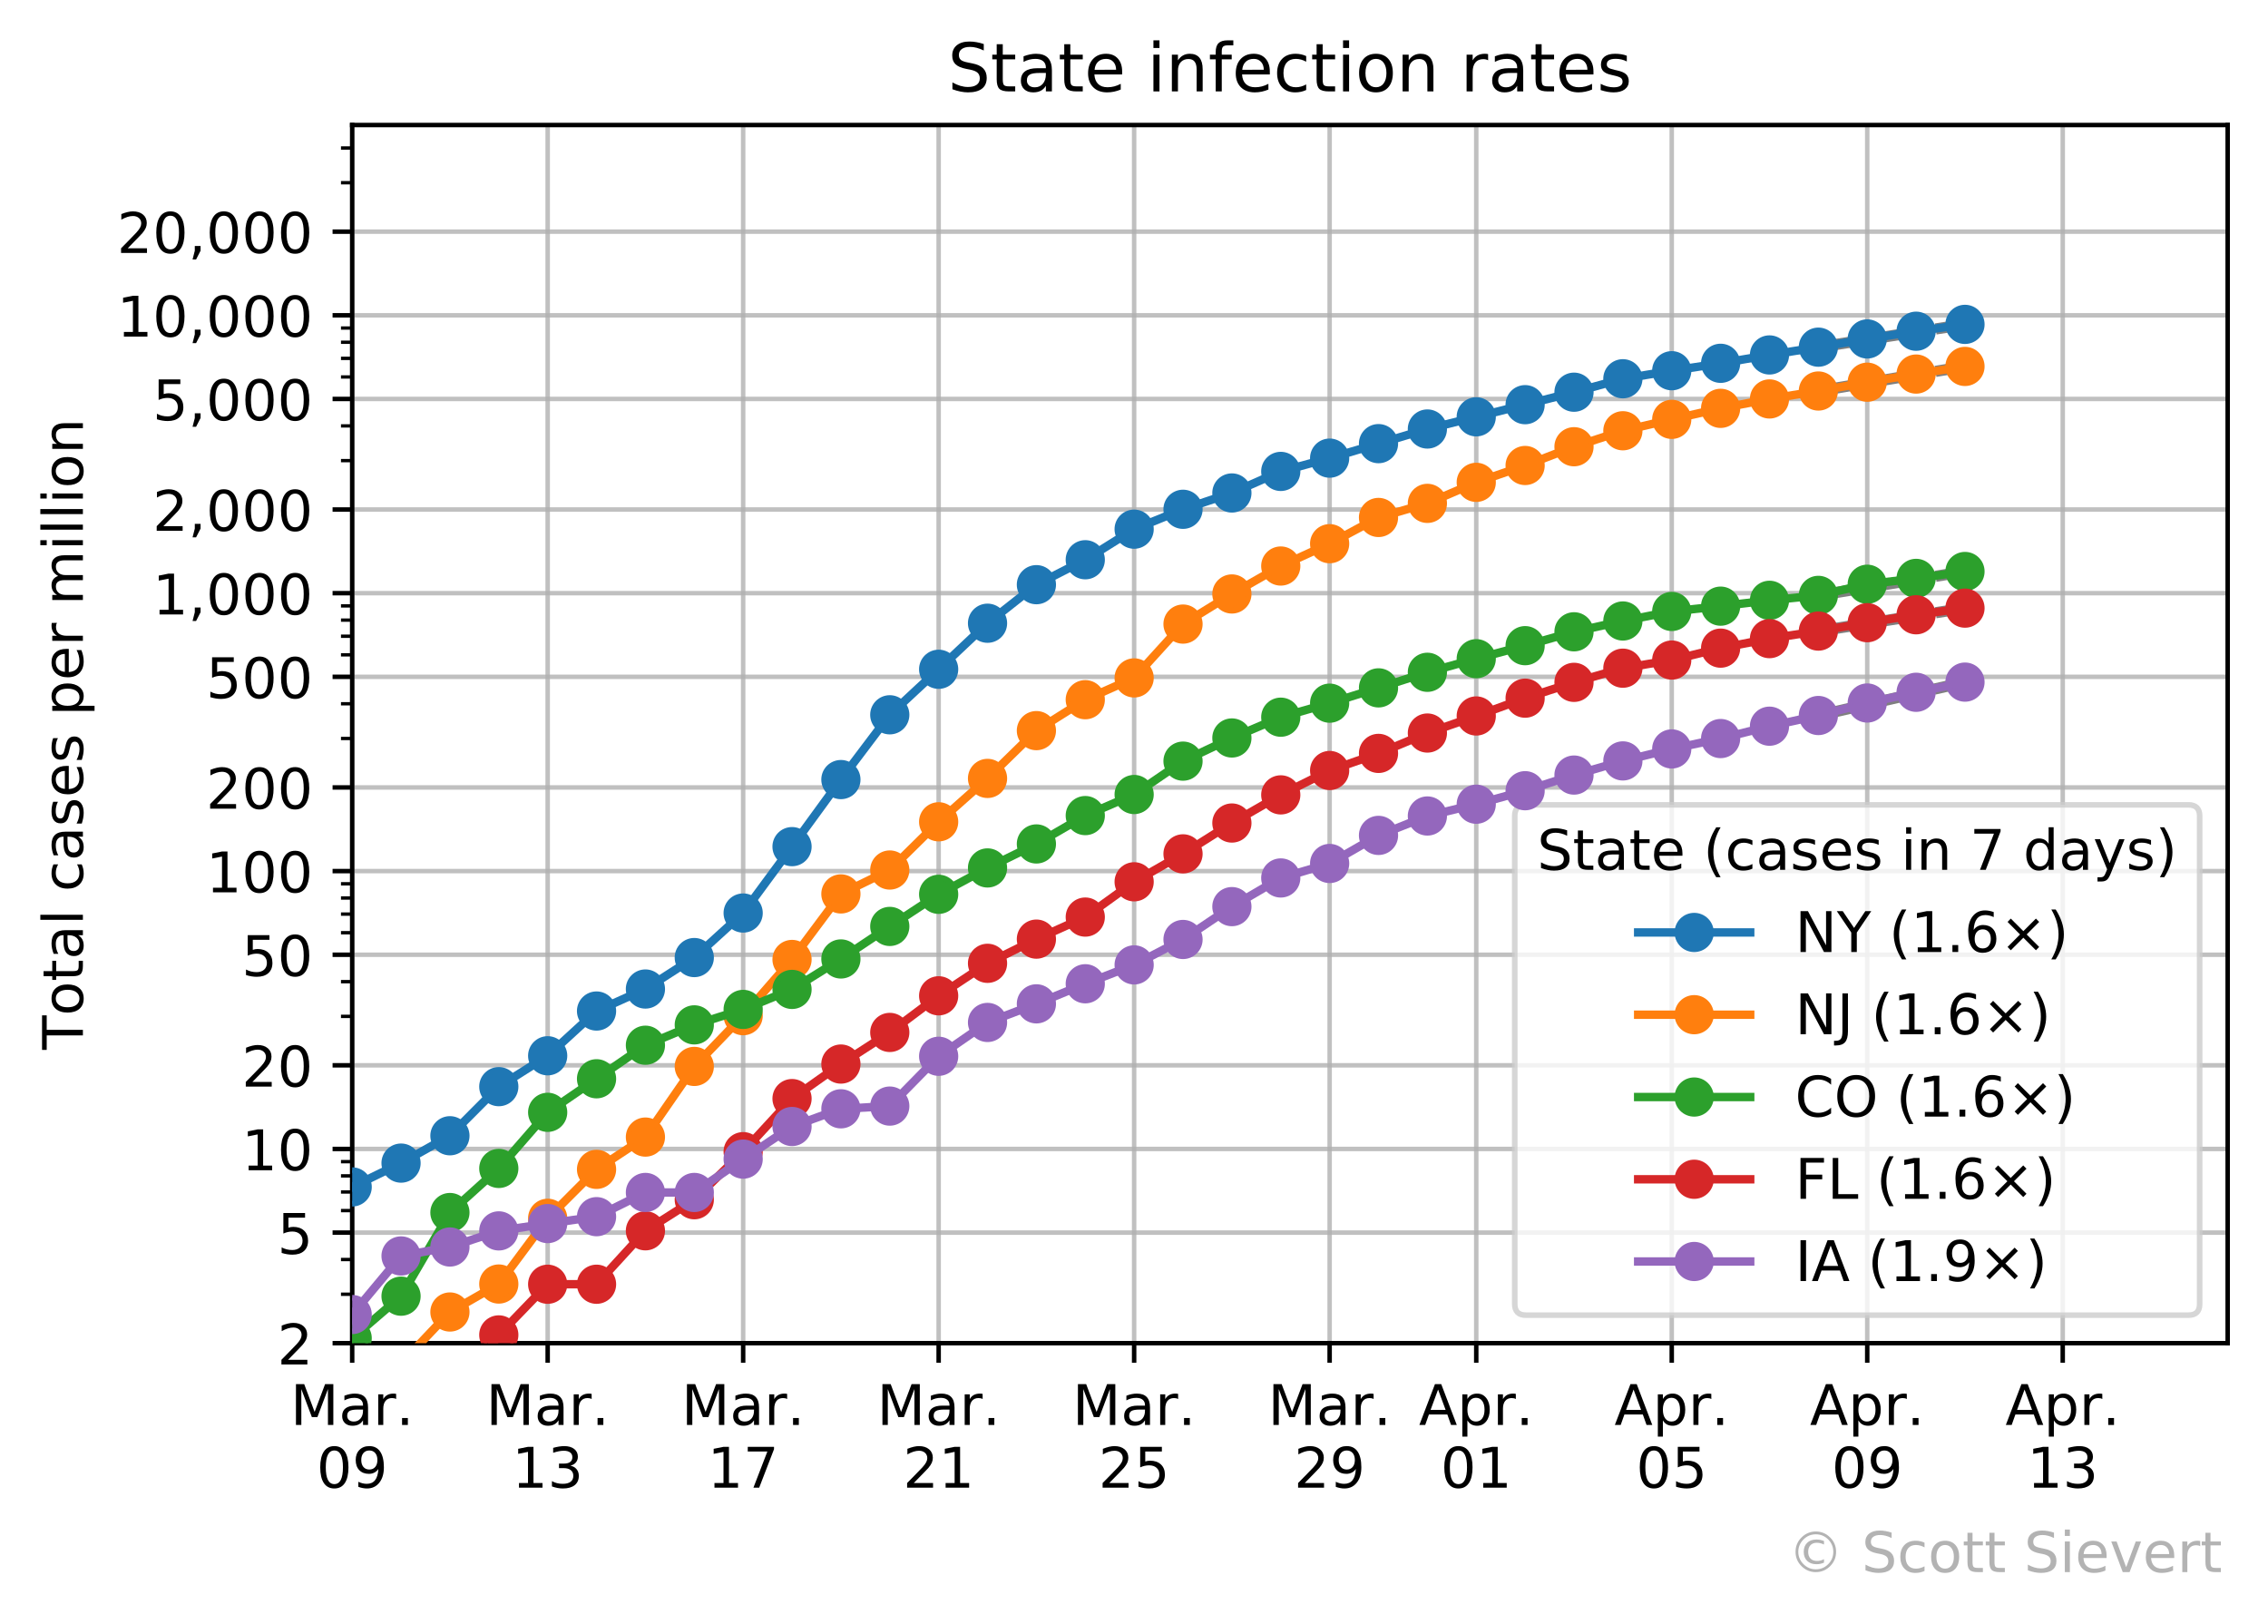 <?xml version="1.0" encoding="utf-8" standalone="no"?>
<!DOCTYPE svg PUBLIC "-//W3C//DTD SVG 1.1//EN"
  "http://www.w3.org/Graphics/SVG/1.1/DTD/svg11.dtd">
<!-- Created with matplotlib (https://matplotlib.org/) -->
<svg height="289.905pt" version="1.1" viewBox="0 0 404.869 289.905" width="404.869pt" xmlns="http://www.w3.org/2000/svg" xmlns:xlink="http://www.w3.org/1999/xlink">
 <defs>
  <style type="text/css">
*{stroke-linecap:butt;stroke-linejoin:round;}
  </style>
 </defs>
 <g id="figure_1">
  <g id="patch_1">
   <path d="M 0 289.905 
L 404.869 289.905 
L 404.869 0 
L 0 0 
z
" style="fill:#ffffff;"/>
  </g>
  <g id="axes_1">
   <g id="patch_2">
    <path d="M 62.869 239.758 
L 397.669 239.758 
L 397.669 22.318 
L 62.869 22.318 
z
" style="fill:#ffffff;"/>
   </g>
   <g id="matplotlib.axis_1">
    <g id="xtick_1">
     <g id="line2d_1">
      <path clip-path="url(#p163eb95652)" d="M 62.869 239.758 
L 62.869 22.318 
" style="fill:none;stroke:#b0b0b0;stroke-linecap:square;stroke-opacity:0.8;stroke-width:0.8;"/>
     </g>
     <g id="line2d_2">
      <defs>
       <path d="M 0 0 
L 0 3.5 
" id="m5c34487197" style="stroke:#000000;stroke-width:0.8;"/>
      </defs>
      <g>
       <use style="stroke:#000000;stroke-width:0.8;" x="62.869" xlink:href="#m5c34487197" y="239.758"/>
      </g>
     </g>
     <g id="text_1">
      <!-- Mar. -->
      <defs>
       <path d="M 9.812 72.906 
L 24.516 72.906 
L 43.109 23.297 
L 61.812 72.906 
L 76.516 72.906 
L 76.516 0 
L 66.891 0 
L 66.891 64.016 
L 48.094 14.016 
L 38.188 14.016 
L 19.391 64.016 
L 19.391 0 
L 9.812 0 
z
" id="DejaVuSans-77"/>
       <path d="M 34.281 27.484 
Q 23.391 27.484 19.188 25 
Q 14.984 22.516 14.984 16.5 
Q 14.984 11.719 18.141 8.906 
Q 21.297 6.109 26.703 6.109 
Q 34.188 6.109 38.703 11.406 
Q 43.219 16.703 43.219 25.484 
L 43.219 27.484 
z
M 52.203 31.203 
L 52.203 0 
L 43.219 0 
L 43.219 8.297 
Q 40.141 3.328 35.547 0.953 
Q 30.953 -1.422 24.312 -1.422 
Q 15.922 -1.422 10.953 3.297 
Q 6 8.016 6 15.922 
Q 6 25.141 12.172 29.828 
Q 18.359 34.516 30.609 34.516 
L 43.219 34.516 
L 43.219 35.406 
Q 43.219 41.609 39.141 45 
Q 35.062 48.391 27.688 48.391 
Q 23 48.391 18.547 47.266 
Q 14.109 46.141 10.016 43.891 
L 10.016 52.203 
Q 14.938 54.109 19.578 55.047 
Q 24.219 56 28.609 56 
Q 40.484 56 46.344 49.844 
Q 52.203 43.703 52.203 31.203 
z
" id="DejaVuSans-97"/>
       <path d="M 41.109 46.297 
Q 39.594 47.172 37.812 47.578 
Q 36.031 48 33.891 48 
Q 26.266 48 22.188 43.047 
Q 18.109 38.094 18.109 28.812 
L 18.109 0 
L 9.078 0 
L 9.078 54.688 
L 18.109 54.688 
L 18.109 46.188 
Q 20.953 51.172 25.484 53.578 
Q 30.031 56 36.531 56 
Q 37.453 56 38.578 55.875 
Q 39.703 55.766 41.062 55.516 
z
" id="DejaVuSans-114"/>
       <path d="M 10.688 12.406 
L 21 12.406 
L 21 0 
L 10.688 0 
z
" id="DejaVuSans-46"/>
      </defs>
      <g transform="translate(51.853 254.357)scale(0.1 -0.1)">
       <use xlink:href="#DejaVuSans-77"/>
       <use x="86.279" xlink:href="#DejaVuSans-97"/>
       <use x="147.559" xlink:href="#DejaVuSans-114"/>
       <use x="188.531" xlink:href="#DejaVuSans-46"/>
      </g>
      <!-- 09 -->
      <defs>
       <path d="M 31.781 66.406 
Q 24.172 66.406 20.328 58.906 
Q 16.5 51.422 16.5 36.375 
Q 16.5 21.391 20.328 13.891 
Q 24.172 6.391 31.781 6.391 
Q 39.453 6.391 43.281 13.891 
Q 47.125 21.391 47.125 36.375 
Q 47.125 51.422 43.281 58.906 
Q 39.453 66.406 31.781 66.406 
z
M 31.781 74.219 
Q 44.047 74.219 50.516 64.516 
Q 56.984 54.828 56.984 36.375 
Q 56.984 17.969 50.516 8.266 
Q 44.047 -1.422 31.781 -1.422 
Q 19.531 -1.422 13.062 8.266 
Q 6.594 17.969 6.594 36.375 
Q 6.594 54.828 13.062 64.516 
Q 19.531 74.219 31.781 74.219 
z
" id="DejaVuSans-48"/>
       <path d="M 10.984 1.516 
L 10.984 10.5 
Q 14.703 8.734 18.5 7.812 
Q 22.312 6.891 25.984 6.891 
Q 35.75 6.891 40.891 13.453 
Q 46.047 20.016 46.781 33.406 
Q 43.953 29.203 39.594 26.953 
Q 35.25 24.703 29.984 24.703 
Q 19.047 24.703 12.672 31.312 
Q 6.297 37.938 6.297 49.422 
Q 6.297 60.641 12.938 67.422 
Q 19.578 74.219 30.609 74.219 
Q 43.266 74.219 49.922 64.516 
Q 56.594 54.828 56.594 36.375 
Q 56.594 19.141 48.406 8.859 
Q 40.234 -1.422 26.422 -1.422 
Q 22.703 -1.422 18.891 -0.688 
Q 15.094 0.047 10.984 1.516 
z
M 30.609 32.422 
Q 37.25 32.422 41.125 36.953 
Q 45.016 41.5 45.016 49.422 
Q 45.016 57.281 41.125 61.844 
Q 37.25 66.406 30.609 66.406 
Q 23.969 66.406 20.094 61.844 
Q 16.219 57.281 16.219 49.422 
Q 16.219 41.5 20.094 36.953 
Q 23.969 32.422 30.609 32.422 
z
" id="DejaVuSans-57"/>
      </defs>
      <g transform="translate(56.506 265.554)scale(0.1 -0.1)">
       <use xlink:href="#DejaVuSans-48"/>
       <use x="63.623" xlink:href="#DejaVuSans-57"/>
      </g>
     </g>
    </g>
    <g id="xtick_2">
     <g id="line2d_3">
      <path clip-path="url(#p163eb95652)" d="M 97.767 239.758 
L 97.767 22.318 
" style="fill:none;stroke:#b0b0b0;stroke-linecap:square;stroke-opacity:0.8;stroke-width:0.8;"/>
     </g>
     <g id="line2d_4">
      <g>
       <use style="stroke:#000000;stroke-width:0.8;" x="97.767" xlink:href="#m5c34487197" y="239.758"/>
      </g>
     </g>
     <g id="text_2">
      <!-- Mar. -->
      <g transform="translate(86.751 254.357)scale(0.1 -0.1)">
       <use xlink:href="#DejaVuSans-77"/>
       <use x="86.279" xlink:href="#DejaVuSans-97"/>
       <use x="147.559" xlink:href="#DejaVuSans-114"/>
       <use x="188.531" xlink:href="#DejaVuSans-46"/>
      </g>
      <!-- 13 -->
      <defs>
       <path d="M 12.406 8.297 
L 28.516 8.297 
L 28.516 63.922 
L 10.984 60.406 
L 10.984 69.391 
L 28.422 72.906 
L 38.281 72.906 
L 38.281 8.297 
L 54.391 8.297 
L 54.391 0 
L 12.406 0 
z
" id="DejaVuSans-49"/>
       <path d="M 40.578 39.312 
Q 47.656 37.797 51.625 33 
Q 55.609 28.219 55.609 21.188 
Q 55.609 10.406 48.188 4.484 
Q 40.766 -1.422 27.094 -1.422 
Q 22.516 -1.422 17.656 -0.516 
Q 12.797 0.391 7.625 2.203 
L 7.625 11.719 
Q 11.719 9.328 16.594 8.109 
Q 21.484 6.891 26.812 6.891 
Q 36.078 6.891 40.938 10.547 
Q 45.797 14.203 45.797 21.188 
Q 45.797 27.641 41.281 31.266 
Q 36.766 34.906 28.719 34.906 
L 20.219 34.906 
L 20.219 43.016 
L 29.109 43.016 
Q 36.375 43.016 40.234 45.922 
Q 44.094 48.828 44.094 54.297 
Q 44.094 59.906 40.109 62.906 
Q 36.141 65.922 28.719 65.922 
Q 24.656 65.922 20.016 65.031 
Q 15.375 64.156 9.812 62.312 
L 9.812 71.094 
Q 15.438 72.656 20.344 73.438 
Q 25.25 74.219 29.594 74.219 
Q 40.828 74.219 47.359 69.109 
Q 53.906 64.016 53.906 55.328 
Q 53.906 49.266 50.438 45.094 
Q 46.969 40.922 40.578 39.312 
z
" id="DejaVuSans-51"/>
      </defs>
      <g transform="translate(91.404 265.554)scale(0.1 -0.1)">
       <use xlink:href="#DejaVuSans-49"/>
       <use x="63.623" xlink:href="#DejaVuSans-51"/>
      </g>
     </g>
    </g>
    <g id="xtick_3">
     <g id="line2d_5">
      <path clip-path="url(#p163eb95652)" d="M 132.664 239.758 
L 132.664 22.318 
" style="fill:none;stroke:#b0b0b0;stroke-linecap:square;stroke-opacity:0.8;stroke-width:0.8;"/>
     </g>
     <g id="line2d_6">
      <g>
       <use style="stroke:#000000;stroke-width:0.8;" x="132.664" xlink:href="#m5c34487197" y="239.758"/>
      </g>
     </g>
     <g id="text_3">
      <!-- Mar. -->
      <g transform="translate(121.649 254.357)scale(0.1 -0.1)">
       <use xlink:href="#DejaVuSans-77"/>
       <use x="86.279" xlink:href="#DejaVuSans-97"/>
       <use x="147.559" xlink:href="#DejaVuSans-114"/>
       <use x="188.531" xlink:href="#DejaVuSans-46"/>
      </g>
      <!-- 17 -->
      <defs>
       <path d="M 8.203 72.906 
L 55.078 72.906 
L 55.078 68.703 
L 28.609 0 
L 18.312 0 
L 43.219 64.594 
L 8.203 64.594 
z
" id="DejaVuSans-55"/>
      </defs>
      <g transform="translate(126.302 265.554)scale(0.1 -0.1)">
       <use xlink:href="#DejaVuSans-49"/>
       <use x="63.623" xlink:href="#DejaVuSans-55"/>
      </g>
     </g>
    </g>
    <g id="xtick_4">
     <g id="line2d_7">
      <path clip-path="url(#p163eb95652)" d="M 167.562 239.758 
L 167.562 22.318 
" style="fill:none;stroke:#b0b0b0;stroke-linecap:square;stroke-opacity:0.8;stroke-width:0.8;"/>
     </g>
     <g id="line2d_8">
      <g>
       <use style="stroke:#000000;stroke-width:0.8;" x="167.562" xlink:href="#m5c34487197" y="239.758"/>
      </g>
     </g>
     <g id="text_4">
      <!-- Mar. -->
      <g transform="translate(156.547 254.357)scale(0.1 -0.1)">
       <use xlink:href="#DejaVuSans-77"/>
       <use x="86.279" xlink:href="#DejaVuSans-97"/>
       <use x="147.559" xlink:href="#DejaVuSans-114"/>
       <use x="188.531" xlink:href="#DejaVuSans-46"/>
      </g>
      <!-- 21 -->
      <defs>
       <path d="M 19.188 8.297 
L 53.609 8.297 
L 53.609 0 
L 7.328 0 
L 7.328 8.297 
Q 12.938 14.109 22.625 23.891 
Q 32.328 33.688 34.812 36.531 
Q 39.547 41.844 41.422 45.531 
Q 43.312 49.219 43.312 52.781 
Q 43.312 58.594 39.234 62.25 
Q 35.156 65.922 28.609 65.922 
Q 23.969 65.922 18.812 64.312 
Q 13.672 62.703 7.812 59.422 
L 7.812 69.391 
Q 13.766 71.781 18.938 73 
Q 24.125 74.219 28.422 74.219 
Q 39.75 74.219 46.484 68.547 
Q 53.219 62.891 53.219 53.422 
Q 53.219 48.922 51.531 44.891 
Q 49.859 40.875 45.406 35.406 
Q 44.188 33.984 37.641 27.219 
Q 31.109 20.453 19.188 8.297 
z
" id="DejaVuSans-50"/>
      </defs>
      <g transform="translate(161.2 265.554)scale(0.1 -0.1)">
       <use xlink:href="#DejaVuSans-50"/>
       <use x="63.623" xlink:href="#DejaVuSans-49"/>
      </g>
     </g>
    </g>
    <g id="xtick_5">
     <g id="line2d_9">
      <path clip-path="url(#p163eb95652)" d="M 202.46 239.758 
L 202.46 22.318 
" style="fill:none;stroke:#b0b0b0;stroke-linecap:square;stroke-opacity:0.8;stroke-width:0.8;"/>
     </g>
     <g id="line2d_10">
      <g>
       <use style="stroke:#000000;stroke-width:0.8;" x="202.46" xlink:href="#m5c34487197" y="239.758"/>
      </g>
     </g>
     <g id="text_5">
      <!-- Mar. -->
      <g transform="translate(191.445 254.357)scale(0.1 -0.1)">
       <use xlink:href="#DejaVuSans-77"/>
       <use x="86.279" xlink:href="#DejaVuSans-97"/>
       <use x="147.559" xlink:href="#DejaVuSans-114"/>
       <use x="188.531" xlink:href="#DejaVuSans-46"/>
      </g>
      <!-- 25 -->
      <defs>
       <path d="M 10.797 72.906 
L 49.516 72.906 
L 49.516 64.594 
L 19.828 64.594 
L 19.828 46.734 
Q 21.969 47.469 24.109 47.828 
Q 26.266 48.188 28.422 48.188 
Q 40.625 48.188 47.75 41.5 
Q 54.891 34.812 54.891 23.391 
Q 54.891 11.625 47.562 5.094 
Q 40.234 -1.422 26.906 -1.422 
Q 22.312 -1.422 17.547 -0.641 
Q 12.797 0.141 7.719 1.703 
L 7.719 11.625 
Q 12.109 9.234 16.797 8.062 
Q 21.484 6.891 26.703 6.891 
Q 35.156 6.891 40.078 11.328 
Q 45.016 15.766 45.016 23.391 
Q 45.016 31 40.078 35.438 
Q 35.156 39.891 26.703 39.891 
Q 22.75 39.891 18.812 39.016 
Q 14.891 38.141 10.797 36.281 
z
" id="DejaVuSans-53"/>
      </defs>
      <g transform="translate(196.098 265.554)scale(0.1 -0.1)">
       <use xlink:href="#DejaVuSans-50"/>
       <use x="63.623" xlink:href="#DejaVuSans-53"/>
      </g>
     </g>
    </g>
    <g id="xtick_6">
     <g id="line2d_11">
      <path clip-path="url(#p163eb95652)" d="M 237.358 239.758 
L 237.358 22.318 
" style="fill:none;stroke:#b0b0b0;stroke-linecap:square;stroke-opacity:0.8;stroke-width:0.8;"/>
     </g>
     <g id="line2d_12">
      <g>
       <use style="stroke:#000000;stroke-width:0.8;" x="237.358" xlink:href="#m5c34487197" y="239.758"/>
      </g>
     </g>
     <g id="text_6">
      <!-- Mar. -->
      <g transform="translate(226.342 254.357)scale(0.1 -0.1)">
       <use xlink:href="#DejaVuSans-77"/>
       <use x="86.279" xlink:href="#DejaVuSans-97"/>
       <use x="147.559" xlink:href="#DejaVuSans-114"/>
       <use x="188.531" xlink:href="#DejaVuSans-46"/>
      </g>
      <!-- 29 -->
      <g transform="translate(230.995 265.554)scale(0.1 -0.1)">
       <use xlink:href="#DejaVuSans-50"/>
       <use x="63.623" xlink:href="#DejaVuSans-57"/>
      </g>
     </g>
    </g>
    <g id="xtick_7">
     <g id="line2d_13">
      <path clip-path="url(#p163eb95652)" d="M 263.531 239.758 
L 263.531 22.318 
" style="fill:none;stroke:#b0b0b0;stroke-linecap:square;stroke-opacity:0.8;stroke-width:0.8;"/>
     </g>
     <g id="line2d_14">
      <g>
       <use style="stroke:#000000;stroke-width:0.8;" x="263.531" xlink:href="#m5c34487197" y="239.758"/>
      </g>
     </g>
     <g id="text_7">
      <!-- Apr. -->
      <defs>
       <path d="M 34.188 63.188 
L 20.797 26.906 
L 47.609 26.906 
z
M 28.609 72.906 
L 39.797 72.906 
L 67.578 0 
L 57.328 0 
L 50.688 18.703 
L 17.828 18.703 
L 11.188 0 
L 0.781 0 
z
" id="DejaVuSans-65"/>
       <path d="M 18.109 8.203 
L 18.109 -20.797 
L 9.078 -20.797 
L 9.078 54.688 
L 18.109 54.688 
L 18.109 46.391 
Q 20.953 51.266 25.266 53.625 
Q 29.594 56 35.594 56 
Q 45.562 56 51.781 48.094 
Q 58.016 40.188 58.016 27.297 
Q 58.016 14.406 51.781 6.484 
Q 45.562 -1.422 35.594 -1.422 
Q 29.594 -1.422 25.266 0.953 
Q 20.953 3.328 18.109 8.203 
z
M 48.688 27.297 
Q 48.688 37.203 44.609 42.844 
Q 40.531 48.484 33.406 48.484 
Q 26.266 48.484 22.188 42.844 
Q 18.109 37.203 18.109 27.297 
Q 18.109 17.391 22.188 11.75 
Q 26.266 6.109 33.406 6.109 
Q 40.531 6.109 44.609 11.75 
Q 48.688 17.391 48.688 27.297 
z
" id="DejaVuSans-112"/>
      </defs>
      <g transform="translate(253.299 254.357)scale(0.1 -0.1)">
       <use xlink:href="#DejaVuSans-65"/>
       <use x="68.408" xlink:href="#DejaVuSans-112"/>
       <use x="131.885" xlink:href="#DejaVuSans-114"/>
       <use x="172.857" xlink:href="#DejaVuSans-46"/>
      </g>
      <!-- 01 -->
      <g transform="translate(257.169 265.554)scale(0.1 -0.1)">
       <use xlink:href="#DejaVuSans-48"/>
       <use x="63.623" xlink:href="#DejaVuSans-49"/>
      </g>
     </g>
    </g>
    <g id="xtick_8">
     <g id="line2d_15">
      <path clip-path="url(#p163eb95652)" d="M 298.429 239.758 
L 298.429 22.318 
" style="fill:none;stroke:#b0b0b0;stroke-linecap:square;stroke-opacity:0.8;stroke-width:0.8;"/>
     </g>
     <g id="line2d_16">
      <g>
       <use style="stroke:#000000;stroke-width:0.8;" x="298.429" xlink:href="#m5c34487197" y="239.758"/>
      </g>
     </g>
     <g id="text_8">
      <!-- Apr. -->
      <g transform="translate(288.197 254.357)scale(0.1 -0.1)">
       <use xlink:href="#DejaVuSans-65"/>
       <use x="68.408" xlink:href="#DejaVuSans-112"/>
       <use x="131.885" xlink:href="#DejaVuSans-114"/>
       <use x="172.857" xlink:href="#DejaVuSans-46"/>
      </g>
      <!-- 05 -->
      <g transform="translate(292.067 265.554)scale(0.1 -0.1)">
       <use xlink:href="#DejaVuSans-48"/>
       <use x="63.623" xlink:href="#DejaVuSans-53"/>
      </g>
     </g>
    </g>
    <g id="xtick_9">
     <g id="line2d_17">
      <path clip-path="url(#p163eb95652)" d="M 333.327 239.758 
L 333.327 22.318 
" style="fill:none;stroke:#b0b0b0;stroke-linecap:square;stroke-opacity:0.8;stroke-width:0.8;"/>
     </g>
     <g id="line2d_18">
      <g>
       <use style="stroke:#000000;stroke-width:0.8;" x="333.327" xlink:href="#m5c34487197" y="239.758"/>
      </g>
     </g>
     <g id="text_9">
      <!-- Apr. -->
      <g transform="translate(323.095 254.357)scale(0.1 -0.1)">
       <use xlink:href="#DejaVuSans-65"/>
       <use x="68.408" xlink:href="#DejaVuSans-112"/>
       <use x="131.885" xlink:href="#DejaVuSans-114"/>
       <use x="172.857" xlink:href="#DejaVuSans-46"/>
      </g>
      <!-- 09 -->
      <g transform="translate(326.965 265.554)scale(0.1 -0.1)">
       <use xlink:href="#DejaVuSans-48"/>
       <use x="63.623" xlink:href="#DejaVuSans-57"/>
      </g>
     </g>
    </g>
    <g id="xtick_10">
     <g id="line2d_19">
      <path clip-path="url(#p163eb95652)" d="M 368.225 239.758 
L 368.225 22.318 
" style="fill:none;stroke:#b0b0b0;stroke-linecap:square;stroke-opacity:0.8;stroke-width:0.8;"/>
     </g>
     <g id="line2d_20">
      <g>
       <use style="stroke:#000000;stroke-width:0.8;" x="368.225" xlink:href="#m5c34487197" y="239.758"/>
      </g>
     </g>
     <g id="text_10">
      <!-- Apr. -->
      <g transform="translate(357.993 254.357)scale(0.1 -0.1)">
       <use xlink:href="#DejaVuSans-65"/>
       <use x="68.408" xlink:href="#DejaVuSans-112"/>
       <use x="131.885" xlink:href="#DejaVuSans-114"/>
       <use x="172.857" xlink:href="#DejaVuSans-46"/>
      </g>
      <!-- 13 -->
      <g transform="translate(361.862 265.554)scale(0.1 -0.1)">
       <use xlink:href="#DejaVuSans-49"/>
       <use x="63.623" xlink:href="#DejaVuSans-51"/>
      </g>
     </g>
    </g>
   </g>
   <g id="matplotlib.axis_2">
    <g id="ytick_1">
     <g id="line2d_21">
      <path clip-path="url(#p163eb95652)" d="M 62.869 239.758 
L 397.669 239.758 
" style="fill:none;stroke:#b0b0b0;stroke-linecap:square;stroke-opacity:0.8;stroke-width:0.8;"/>
     </g>
     <g id="line2d_22">
      <defs>
       <path d="M 0 0 
L -3.5 0 
" id="macb2b680a9" style="stroke:#000000;stroke-width:0.8;"/>
      </defs>
      <g>
       <use style="stroke:#000000;stroke-width:0.8;" x="62.869" xlink:href="#macb2b680a9" y="239.758"/>
      </g>
     </g>
     <g id="text_11">
      <!-- 2 -->
      <g transform="translate(49.506 243.557)scale(0.1 -0.1)">
       <use xlink:href="#DejaVuSans-50"/>
      </g>
     </g>
    </g>
    <g id="ytick_2">
     <g id="line2d_23">
      <path clip-path="url(#p163eb95652)" d="M 62.869 220.02 
L 397.669 220.02 
" style="fill:none;stroke:#b0b0b0;stroke-linecap:square;stroke-opacity:0.8;stroke-width:0.8;"/>
     </g>
     <g id="line2d_24">
      <g>
       <use style="stroke:#000000;stroke-width:0.8;" x="62.869" xlink:href="#macb2b680a9" y="220.02"/>
      </g>
     </g>
     <g id="text_12">
      <!-- 5 -->
      <g transform="translate(49.506 223.819)scale(0.1 -0.1)">
       <use xlink:href="#DejaVuSans-53"/>
      </g>
     </g>
    </g>
    <g id="ytick_3">
     <g id="line2d_25">
      <path clip-path="url(#p163eb95652)" d="M 62.869 205.088 
L 397.669 205.088 
" style="fill:none;stroke:#b0b0b0;stroke-linecap:square;stroke-opacity:0.8;stroke-width:0.8;"/>
     </g>
     <g id="line2d_26">
      <g>
       <use style="stroke:#000000;stroke-width:0.8;" x="62.869" xlink:href="#macb2b680a9" y="205.088"/>
      </g>
     </g>
     <g id="text_13">
      <!-- 10 -->
      <g transform="translate(43.144 208.887)scale(0.1 -0.1)">
       <use xlink:href="#DejaVuSans-49"/>
       <use x="63.623" xlink:href="#DejaVuSans-48"/>
      </g>
     </g>
    </g>
    <g id="ytick_4">
     <g id="line2d_27">
      <path clip-path="url(#p163eb95652)" d="M 62.869 190.157 
L 397.669 190.157 
" style="fill:none;stroke:#b0b0b0;stroke-linecap:square;stroke-opacity:0.8;stroke-width:0.8;"/>
     </g>
     <g id="line2d_28">
      <g>
       <use style="stroke:#000000;stroke-width:0.8;" x="62.869" xlink:href="#macb2b680a9" y="190.157"/>
      </g>
     </g>
     <g id="text_14">
      <!-- 20 -->
      <g transform="translate(43.144 193.956)scale(0.1 -0.1)">
       <use xlink:href="#DejaVuSans-50"/>
       <use x="63.623" xlink:href="#DejaVuSans-48"/>
      </g>
     </g>
    </g>
    <g id="ytick_5">
     <g id="line2d_29">
      <path clip-path="url(#p163eb95652)" d="M 62.869 170.418 
L 397.669 170.418 
" style="fill:none;stroke:#b0b0b0;stroke-linecap:square;stroke-opacity:0.8;stroke-width:0.8;"/>
     </g>
     <g id="line2d_30">
      <g>
       <use style="stroke:#000000;stroke-width:0.8;" x="62.869" xlink:href="#macb2b680a9" y="170.418"/>
      </g>
     </g>
     <g id="text_15">
      <!-- 50 -->
      <g transform="translate(43.144 174.218)scale(0.1 -0.1)">
       <use xlink:href="#DejaVuSans-53"/>
       <use x="63.623" xlink:href="#DejaVuSans-48"/>
      </g>
     </g>
    </g>
    <g id="ytick_6">
     <g id="line2d_31">
      <path clip-path="url(#p163eb95652)" d="M 62.869 155.487 
L 397.669 155.487 
" style="fill:none;stroke:#b0b0b0;stroke-linecap:square;stroke-opacity:0.8;stroke-width:0.8;"/>
     </g>
     <g id="line2d_32">
      <g>
       <use style="stroke:#000000;stroke-width:0.8;" x="62.869" xlink:href="#macb2b680a9" y="155.487"/>
      </g>
     </g>
     <g id="text_16">
      <!-- 100 -->
      <g transform="translate(36.781 159.286)scale(0.1 -0.1)">
       <use xlink:href="#DejaVuSans-49"/>
       <use x="63.623" xlink:href="#DejaVuSans-48"/>
       <use x="127.246" xlink:href="#DejaVuSans-48"/>
      </g>
     </g>
    </g>
    <g id="ytick_7">
     <g id="line2d_33">
      <path clip-path="url(#p163eb95652)" d="M 62.869 140.555 
L 397.669 140.555 
" style="fill:none;stroke:#b0b0b0;stroke-linecap:square;stroke-opacity:0.8;stroke-width:0.8;"/>
     </g>
     <g id="line2d_34">
      <g>
       <use style="stroke:#000000;stroke-width:0.8;" x="62.869" xlink:href="#macb2b680a9" y="140.555"/>
      </g>
     </g>
     <g id="text_17">
      <!-- 200 -->
      <g transform="translate(36.781 144.354)scale(0.1 -0.1)">
       <use xlink:href="#DejaVuSans-50"/>
       <use x="63.623" xlink:href="#DejaVuSans-48"/>
       <use x="127.246" xlink:href="#DejaVuSans-48"/>
      </g>
     </g>
    </g>
    <g id="ytick_8">
     <g id="line2d_35">
      <path clip-path="url(#p163eb95652)" d="M 62.869 120.817 
L 397.669 120.817 
" style="fill:none;stroke:#b0b0b0;stroke-linecap:square;stroke-opacity:0.8;stroke-width:0.8;"/>
     </g>
     <g id="line2d_36">
      <g>
       <use style="stroke:#000000;stroke-width:0.8;" x="62.869" xlink:href="#macb2b680a9" y="120.817"/>
      </g>
     </g>
     <g id="text_18">
      <!-- 500 -->
      <g transform="translate(36.781 124.616)scale(0.1 -0.1)">
       <use xlink:href="#DejaVuSans-53"/>
       <use x="63.623" xlink:href="#DejaVuSans-48"/>
       <use x="127.246" xlink:href="#DejaVuSans-48"/>
      </g>
     </g>
    </g>
    <g id="ytick_9">
     <g id="line2d_37">
      <path clip-path="url(#p163eb95652)" d="M 62.869 105.885 
L 397.669 105.885 
" style="fill:none;stroke:#b0b0b0;stroke-linecap:square;stroke-opacity:0.8;stroke-width:0.8;"/>
     </g>
     <g id="line2d_38">
      <g>
       <use style="stroke:#000000;stroke-width:0.8;" x="62.869" xlink:href="#macb2b680a9" y="105.885"/>
      </g>
     </g>
     <g id="text_19">
      <!-- 1,000 -->
      <defs>
       <path d="M 11.719 12.406 
L 22.016 12.406 
L 22.016 4 
L 14.016 -11.625 
L 7.719 -11.625 
L 11.719 4 
z
" id="DejaVuSans-44"/>
      </defs>
      <g transform="translate(27.241 109.685)scale(0.1 -0.1)">
       <use xlink:href="#DejaVuSans-49"/>
       <use x="63.623" xlink:href="#DejaVuSans-44"/>
       <use x="95.41" xlink:href="#DejaVuSans-48"/>
       <use x="159.033" xlink:href="#DejaVuSans-48"/>
       <use x="222.656" xlink:href="#DejaVuSans-48"/>
      </g>
     </g>
    </g>
    <g id="ytick_10">
     <g id="line2d_39">
      <path clip-path="url(#p163eb95652)" d="M 62.869 90.954 
L 397.669 90.954 
" style="fill:none;stroke:#b0b0b0;stroke-linecap:square;stroke-opacity:0.8;stroke-width:0.8;"/>
     </g>
     <g id="line2d_40">
      <g>
       <use style="stroke:#000000;stroke-width:0.8;" x="62.869" xlink:href="#macb2b680a9" y="90.954"/>
      </g>
     </g>
     <g id="text_20">
      <!-- 2,000 -->
      <g transform="translate(27.241 94.753)scale(0.1 -0.1)">
       <use xlink:href="#DejaVuSans-50"/>
       <use x="63.623" xlink:href="#DejaVuSans-44"/>
       <use x="95.41" xlink:href="#DejaVuSans-48"/>
       <use x="159.033" xlink:href="#DejaVuSans-48"/>
       <use x="222.656" xlink:href="#DejaVuSans-48"/>
      </g>
     </g>
    </g>
    <g id="ytick_11">
     <g id="line2d_41">
      <path clip-path="url(#p163eb95652)" d="M 62.869 71.215 
L 397.669 71.215 
" style="fill:none;stroke:#b0b0b0;stroke-linecap:square;stroke-opacity:0.8;stroke-width:0.8;"/>
     </g>
     <g id="line2d_42">
      <g>
       <use style="stroke:#000000;stroke-width:0.8;" x="62.869" xlink:href="#macb2b680a9" y="71.215"/>
      </g>
     </g>
     <g id="text_21">
      <!-- 5,000 -->
      <g transform="translate(27.241 75.015)scale(0.1 -0.1)">
       <use xlink:href="#DejaVuSans-53"/>
       <use x="63.623" xlink:href="#DejaVuSans-44"/>
       <use x="95.41" xlink:href="#DejaVuSans-48"/>
       <use x="159.033" xlink:href="#DejaVuSans-48"/>
       <use x="222.656" xlink:href="#DejaVuSans-48"/>
      </g>
     </g>
    </g>
    <g id="ytick_12">
     <g id="line2d_43">
      <path clip-path="url(#p163eb95652)" d="M 62.869 56.284 
L 397.669 56.284 
" style="fill:none;stroke:#b0b0b0;stroke-linecap:square;stroke-opacity:0.8;stroke-width:0.8;"/>
     </g>
     <g id="line2d_44">
      <g>
       <use style="stroke:#000000;stroke-width:0.8;" x="62.869" xlink:href="#macb2b680a9" y="56.284"/>
      </g>
     </g>
     <g id="text_22">
      <!-- 10,000 -->
      <g transform="translate(20.878 60.083)scale(0.1 -0.1)">
       <use xlink:href="#DejaVuSans-49"/>
       <use x="63.623" xlink:href="#DejaVuSans-48"/>
       <use x="127.246" xlink:href="#DejaVuSans-44"/>
       <use x="159.033" xlink:href="#DejaVuSans-48"/>
       <use x="222.656" xlink:href="#DejaVuSans-48"/>
       <use x="286.279" xlink:href="#DejaVuSans-48"/>
      </g>
     </g>
    </g>
    <g id="ytick_13">
     <g id="line2d_45">
      <path clip-path="url(#p163eb95652)" d="M 62.869 41.352 
L 397.669 41.352 
" style="fill:none;stroke:#b0b0b0;stroke-linecap:square;stroke-opacity:0.8;stroke-width:0.8;"/>
     </g>
     <g id="line2d_46">
      <g>
       <use style="stroke:#000000;stroke-width:0.8;" x="62.869" xlink:href="#macb2b680a9" y="41.352"/>
      </g>
     </g>
     <g id="text_23">
      <!-- 20,000 -->
      <g transform="translate(20.878 45.152)scale(0.1 -0.1)">
       <use xlink:href="#DejaVuSans-50"/>
       <use x="63.623" xlink:href="#DejaVuSans-48"/>
       <use x="127.246" xlink:href="#DejaVuSans-44"/>
       <use x="159.033" xlink:href="#DejaVuSans-48"/>
       <use x="222.656" xlink:href="#DejaVuSans-48"/>
       <use x="286.279" xlink:href="#DejaVuSans-48"/>
      </g>
     </g>
    </g>
    <g id="ytick_14">
     <g id="line2d_47">
      <defs>
       <path d="M 0 0 
L -2 0 
" id="m84c7b64dc8" style="stroke:#000000;stroke-width:0.6;"/>
      </defs>
      <g>
       <use style="stroke:#000000;stroke-width:0.6;" x="62.869" xlink:href="#m84c7b64dc8" y="231.024"/>
      </g>
     </g>
    </g>
    <g id="ytick_15">
     <g id="line2d_48">
      <g>
       <use style="stroke:#000000;stroke-width:0.6;" x="62.869" xlink:href="#m84c7b64dc8" y="224.827"/>
      </g>
     </g>
    </g>
    <g id="ytick_16">
     <g id="line2d_49">
      <g>
       <use style="stroke:#000000;stroke-width:0.6;" x="62.869" xlink:href="#m84c7b64dc8" y="216.092"/>
      </g>
     </g>
    </g>
    <g id="ytick_17">
     <g id="line2d_50">
      <g>
       <use style="stroke:#000000;stroke-width:0.6;" x="62.869" xlink:href="#m84c7b64dc8" y="212.772"/>
      </g>
     </g>
    </g>
    <g id="ytick_18">
     <g id="line2d_51">
      <g>
       <use style="stroke:#000000;stroke-width:0.6;" x="62.869" xlink:href="#m84c7b64dc8" y="209.895"/>
      </g>
     </g>
    </g>
    <g id="ytick_19">
     <g id="line2d_52">
      <g>
       <use style="stroke:#000000;stroke-width:0.6;" x="62.869" xlink:href="#m84c7b64dc8" y="207.358"/>
      </g>
     </g>
    </g>
    <g id="ytick_20">
     <g id="line2d_53">
      <g>
       <use style="stroke:#000000;stroke-width:0.6;" x="62.869" xlink:href="#m84c7b64dc8" y="181.422"/>
      </g>
     </g>
    </g>
    <g id="ytick_21">
     <g id="line2d_54">
      <g>
       <use style="stroke:#000000;stroke-width:0.6;" x="62.869" xlink:href="#m84c7b64dc8" y="175.225"/>
      </g>
     </g>
    </g>
    <g id="ytick_22">
     <g id="line2d_55">
      <g>
       <use style="stroke:#000000;stroke-width:0.6;" x="62.869" xlink:href="#m84c7b64dc8" y="166.491"/>
      </g>
     </g>
    </g>
    <g id="ytick_23">
     <g id="line2d_56">
      <g>
       <use style="stroke:#000000;stroke-width:0.6;" x="62.869" xlink:href="#m84c7b64dc8" y="163.17"/>
      </g>
     </g>
    </g>
    <g id="ytick_24">
     <g id="line2d_57">
      <g>
       <use style="stroke:#000000;stroke-width:0.6;" x="62.869" xlink:href="#m84c7b64dc8" y="160.294"/>
      </g>
     </g>
    </g>
    <g id="ytick_25">
     <g id="line2d_58">
      <g>
       <use style="stroke:#000000;stroke-width:0.6;" x="62.869" xlink:href="#m84c7b64dc8" y="157.756"/>
      </g>
     </g>
    </g>
    <g id="ytick_26">
     <g id="line2d_59">
      <g>
       <use style="stroke:#000000;stroke-width:0.6;" x="62.869" xlink:href="#m84c7b64dc8" y="131.821"/>
      </g>
     </g>
    </g>
    <g id="ytick_27">
     <g id="line2d_60">
      <g>
       <use style="stroke:#000000;stroke-width:0.6;" x="62.869" xlink:href="#m84c7b64dc8" y="125.624"/>
      </g>
     </g>
    </g>
    <g id="ytick_28">
     <g id="line2d_61">
      <g>
       <use style="stroke:#000000;stroke-width:0.6;" x="62.869" xlink:href="#m84c7b64dc8" y="116.889"/>
      </g>
     </g>
    </g>
    <g id="ytick_29">
     <g id="line2d_62">
      <g>
       <use style="stroke:#000000;stroke-width:0.6;" x="62.869" xlink:href="#m84c7b64dc8" y="113.569"/>
      </g>
     </g>
    </g>
    <g id="ytick_30">
     <g id="line2d_63">
      <g>
       <use style="stroke:#000000;stroke-width:0.6;" x="62.869" xlink:href="#m84c7b64dc8" y="110.692"/>
      </g>
     </g>
    </g>
    <g id="ytick_31">
     <g id="line2d_64">
      <g>
       <use style="stroke:#000000;stroke-width:0.6;" x="62.869" xlink:href="#m84c7b64dc8" y="108.155"/>
      </g>
     </g>
    </g>
    <g id="ytick_32">
     <g id="line2d_65">
      <g>
       <use style="stroke:#000000;stroke-width:0.6;" x="62.869" xlink:href="#m84c7b64dc8" y="82.219"/>
      </g>
     </g>
    </g>
    <g id="ytick_33">
     <g id="line2d_66">
      <g>
       <use style="stroke:#000000;stroke-width:0.6;" x="62.869" xlink:href="#m84c7b64dc8" y="76.022"/>
      </g>
     </g>
    </g>
    <g id="ytick_34">
     <g id="line2d_67">
      <g>
       <use style="stroke:#000000;stroke-width:0.6;" x="62.869" xlink:href="#m84c7b64dc8" y="67.288"/>
      </g>
     </g>
    </g>
    <g id="ytick_35">
     <g id="line2d_68">
      <g>
       <use style="stroke:#000000;stroke-width:0.6;" x="62.869" xlink:href="#m84c7b64dc8" y="63.967"/>
      </g>
     </g>
    </g>
    <g id="ytick_36">
     <g id="line2d_69">
      <g>
       <use style="stroke:#000000;stroke-width:0.6;" x="62.869" xlink:href="#m84c7b64dc8" y="61.091"/>
      </g>
     </g>
    </g>
    <g id="ytick_37">
     <g id="line2d_70">
      <g>
       <use style="stroke:#000000;stroke-width:0.6;" x="62.869" xlink:href="#m84c7b64dc8" y="58.554"/>
      </g>
     </g>
    </g>
    <g id="ytick_38">
     <g id="line2d_71">
      <g>
       <use style="stroke:#000000;stroke-width:0.6;" x="62.869" xlink:href="#m84c7b64dc8" y="32.618"/>
      </g>
     </g>
    </g>
    <g id="ytick_39">
     <g id="line2d_72">
      <g>
       <use style="stroke:#000000;stroke-width:0.6;" x="62.869" xlink:href="#m84c7b64dc8" y="26.421"/>
      </g>
     </g>
    </g>
    <g id="text_24">
     <!-- Total cases per million -->
     <defs>
      <path d="M -0.297 72.906 
L 61.375 72.906 
L 61.375 64.594 
L 35.5 64.594 
L 35.5 0 
L 25.594 0 
L 25.594 64.594 
L -0.297 64.594 
z
" id="DejaVuSans-84"/>
      <path d="M 30.609 48.391 
Q 23.391 48.391 19.188 42.75 
Q 14.984 37.109 14.984 27.297 
Q 14.984 17.484 19.156 11.844 
Q 23.344 6.203 30.609 6.203 
Q 37.797 6.203 41.984 11.859 
Q 46.188 17.531 46.188 27.297 
Q 46.188 37.016 41.984 42.703 
Q 37.797 48.391 30.609 48.391 
z
M 30.609 56 
Q 42.328 56 49.016 48.375 
Q 55.719 40.766 55.719 27.297 
Q 55.719 13.875 49.016 6.219 
Q 42.328 -1.422 30.609 -1.422 
Q 18.844 -1.422 12.172 6.219 
Q 5.516 13.875 5.516 27.297 
Q 5.516 40.766 12.172 48.375 
Q 18.844 56 30.609 56 
z
" id="DejaVuSans-111"/>
      <path d="M 18.312 70.219 
L 18.312 54.688 
L 36.812 54.688 
L 36.812 47.703 
L 18.312 47.703 
L 18.312 18.016 
Q 18.312 11.328 20.141 9.422 
Q 21.969 7.516 27.594 7.516 
L 36.812 7.516 
L 36.812 0 
L 27.594 0 
Q 17.188 0 13.234 3.875 
Q 9.281 7.766 9.281 18.016 
L 9.281 47.703 
L 2.688 47.703 
L 2.688 54.688 
L 9.281 54.688 
L 9.281 70.219 
z
" id="DejaVuSans-116"/>
      <path d="M 9.422 75.984 
L 18.406 75.984 
L 18.406 0 
L 9.422 0 
z
" id="DejaVuSans-108"/>
      <path id="DejaVuSans-32"/>
      <path d="M 48.781 52.594 
L 48.781 44.188 
Q 44.969 46.297 41.141 47.344 
Q 37.312 48.391 33.406 48.391 
Q 24.656 48.391 19.812 42.844 
Q 14.984 37.312 14.984 27.297 
Q 14.984 17.281 19.812 11.734 
Q 24.656 6.203 33.406 6.203 
Q 37.312 6.203 41.141 7.25 
Q 44.969 8.297 48.781 10.406 
L 48.781 2.094 
Q 45.016 0.344 40.984 -0.531 
Q 36.969 -1.422 32.422 -1.422 
Q 20.062 -1.422 12.781 6.344 
Q 5.516 14.109 5.516 27.297 
Q 5.516 40.672 12.859 48.328 
Q 20.219 56 33.016 56 
Q 37.156 56 41.109 55.141 
Q 45.062 54.297 48.781 52.594 
z
" id="DejaVuSans-99"/>
      <path d="M 44.281 53.078 
L 44.281 44.578 
Q 40.484 46.531 36.375 47.5 
Q 32.281 48.484 27.875 48.484 
Q 21.188 48.484 17.844 46.438 
Q 14.5 44.391 14.5 40.281 
Q 14.5 37.156 16.891 35.375 
Q 19.281 33.594 26.516 31.984 
L 29.594 31.297 
Q 39.156 29.25 43.188 25.516 
Q 47.219 21.781 47.219 15.094 
Q 47.219 7.469 41.188 3.016 
Q 35.156 -1.422 24.609 -1.422 
Q 20.219 -1.422 15.453 -0.562 
Q 10.688 0.297 5.422 2 
L 5.422 11.281 
Q 10.406 8.688 15.234 7.391 
Q 20.062 6.109 24.812 6.109 
Q 31.156 6.109 34.562 8.281 
Q 37.984 10.453 37.984 14.406 
Q 37.984 18.062 35.516 20.016 
Q 33.062 21.969 24.703 23.781 
L 21.578 24.516 
Q 13.234 26.266 9.516 29.906 
Q 5.812 33.547 5.812 39.891 
Q 5.812 47.609 11.281 51.797 
Q 16.75 56 26.812 56 
Q 31.781 56 36.172 55.266 
Q 40.578 54.547 44.281 53.078 
z
" id="DejaVuSans-115"/>
      <path d="M 56.203 29.594 
L 56.203 25.203 
L 14.891 25.203 
Q 15.484 15.922 20.484 11.062 
Q 25.484 6.203 34.422 6.203 
Q 39.594 6.203 44.453 7.469 
Q 49.312 8.734 54.109 11.281 
L 54.109 2.781 
Q 49.266 0.734 44.188 -0.344 
Q 39.109 -1.422 33.891 -1.422 
Q 20.797 -1.422 13.156 6.188 
Q 5.516 13.812 5.516 26.812 
Q 5.516 40.234 12.766 48.109 
Q 20.016 56 32.328 56 
Q 43.359 56 49.781 48.891 
Q 56.203 41.797 56.203 29.594 
z
M 47.219 32.234 
Q 47.125 39.594 43.094 43.984 
Q 39.062 48.391 32.422 48.391 
Q 24.906 48.391 20.391 44.141 
Q 15.875 39.891 15.188 32.172 
z
" id="DejaVuSans-101"/>
      <path d="M 52 44.188 
Q 55.375 50.25 60.062 53.125 
Q 64.75 56 71.094 56 
Q 79.641 56 84.281 50.016 
Q 88.922 44.047 88.922 33.016 
L 88.922 0 
L 79.891 0 
L 79.891 32.719 
Q 79.891 40.578 77.094 44.375 
Q 74.312 48.188 68.609 48.188 
Q 61.625 48.188 57.562 43.547 
Q 53.516 38.922 53.516 30.906 
L 53.516 0 
L 44.484 0 
L 44.484 32.719 
Q 44.484 40.625 41.703 44.406 
Q 38.922 48.188 33.109 48.188 
Q 26.219 48.188 22.156 43.531 
Q 18.109 38.875 18.109 30.906 
L 18.109 0 
L 9.078 0 
L 9.078 54.688 
L 18.109 54.688 
L 18.109 46.188 
Q 21.188 51.219 25.484 53.609 
Q 29.781 56 35.688 56 
Q 41.656 56 45.828 52.969 
Q 50 49.953 52 44.188 
z
" id="DejaVuSans-109"/>
      <path d="M 9.422 54.688 
L 18.406 54.688 
L 18.406 0 
L 9.422 0 
z
M 9.422 75.984 
L 18.406 75.984 
L 18.406 64.594 
L 9.422 64.594 
z
" id="DejaVuSans-105"/>
      <path d="M 54.891 33.016 
L 54.891 0 
L 45.906 0 
L 45.906 32.719 
Q 45.906 40.484 42.875 44.328 
Q 39.844 48.188 33.797 48.188 
Q 26.516 48.188 22.312 43.547 
Q 18.109 38.922 18.109 30.906 
L 18.109 0 
L 9.078 0 
L 9.078 54.688 
L 18.109 54.688 
L 18.109 46.188 
Q 21.344 51.125 25.703 53.562 
Q 30.078 56 35.797 56 
Q 45.219 56 50.047 50.172 
Q 54.891 44.344 54.891 33.016 
z
" id="DejaVuSans-110"/>
     </defs>
     <g transform="translate(14.798 187.379)rotate(-90)scale(0.1 -0.1)">
      <use xlink:href="#DejaVuSans-84"/>
      <use x="60.818" xlink:href="#DejaVuSans-111"/>
      <use x="122" xlink:href="#DejaVuSans-116"/>
      <use x="161.209" xlink:href="#DejaVuSans-97"/>
      <use x="222.488" xlink:href="#DejaVuSans-108"/>
      <use x="250.271" xlink:href="#DejaVuSans-32"/>
      <use x="282.059" xlink:href="#DejaVuSans-99"/>
      <use x="337.039" xlink:href="#DejaVuSans-97"/>
      <use x="398.318" xlink:href="#DejaVuSans-115"/>
      <use x="450.418" xlink:href="#DejaVuSans-101"/>
      <use x="511.941" xlink:href="#DejaVuSans-115"/>
      <use x="564.041" xlink:href="#DejaVuSans-32"/>
      <use x="595.828" xlink:href="#DejaVuSans-112"/>
      <use x="659.305" xlink:href="#DejaVuSans-101"/>
      <use x="720.828" xlink:href="#DejaVuSans-114"/>
      <use x="761.941" xlink:href="#DejaVuSans-32"/>
      <use x="793.729" xlink:href="#DejaVuSans-109"/>
      <use x="891.141" xlink:href="#DejaVuSans-105"/>
      <use x="918.924" xlink:href="#DejaVuSans-108"/>
      <use x="946.707" xlink:href="#DejaVuSans-108"/>
      <use x="974.49" xlink:href="#DejaVuSans-105"/>
      <use x="1002.273" xlink:href="#DejaVuSans-111"/>
      <use x="1063.455" xlink:href="#DejaVuSans-110"/>
     </g>
    </g>
   </g>
   <g id="line2d_73">
    <path clip-path="url(#p163eb95652)" d="M 324.603 61.97 
L 333.327 60.614 
L 342.052 59.258 
L 350.776 57.902 
" style="fill:none;stroke:#7f7f7f;stroke-dasharray:7.4,3.2;stroke-dashoffset:0;stroke-width:2;"/>
   </g>
   <g id="line2d_74">
    <path clip-path="url(#p163eb95652)" d="M 324.603 69.795 
L 333.327 68.333 
L 342.052 66.871 
L 350.776 65.409 
" style="fill:none;stroke:#7f7f7f;stroke-dasharray:7.4,3.2;stroke-dashoffset:0;stroke-width:2;"/>
   </g>
   <g id="line2d_75">
    <path clip-path="url(#p163eb95652)" d="M 324.603 106.277 
L 333.327 104.855 
L 342.052 103.434 
L 350.776 102.012 
" style="fill:none;stroke:#7f7f7f;stroke-dasharray:7.4,3.2;stroke-dashoffset:0;stroke-width:2;"/>
   </g>
   <g id="line2d_76">
    <path clip-path="url(#p163eb95652)" d="M 324.603 112.649 
L 333.327 111.283 
L 342.052 109.917 
L 350.776 108.551 
" style="fill:none;stroke:#7f7f7f;stroke-dasharray:7.4,3.2;stroke-dashoffset:0;stroke-width:2;"/>
   </g>
   <g id="line2d_77">
    <path clip-path="url(#p163eb95652)" d="M 324.603 127.72 
L 333.327 125.733 
L 342.052 123.746 
L 350.776 121.759 
" style="fill:none;stroke:#7f7f7f;stroke-dasharray:7.4,3.2;stroke-dashoffset:0;stroke-width:2;"/>
   </g>
   <g id="patch_3">
    <path d="M 62.869 239.758 
L 62.869 22.318 
" style="fill:none;stroke:#000000;stroke-linecap:square;stroke-linejoin:miter;stroke-width:0.8;"/>
   </g>
   <g id="patch_4">
    <path d="M 397.669 239.758 
L 397.669 22.318 
" style="fill:none;stroke:#000000;stroke-linecap:square;stroke-linejoin:miter;stroke-width:0.8;"/>
   </g>
   <g id="patch_5">
    <path d="M 62.869 239.758 
L 397.669 239.758 
" style="fill:none;stroke:#000000;stroke-linecap:square;stroke-linejoin:miter;stroke-width:0.8;"/>
   </g>
   <g id="patch_6">
    <path d="M 62.869 22.318 
L 397.669 22.318 
" style="fill:none;stroke:#000000;stroke-linecap:square;stroke-linejoin:miter;stroke-width:0.8;"/>
   </g>
   <g id="text_25">
    <!-- © Scott Sievert -->
    <defs>
     <path d="M 50 72.516 
Q 57.422 72.516 63.844 69.828 
Q 70.266 67.141 75.594 61.812 
Q 80.906 56.5 83.547 50.094 
Q 86.188 43.703 86.188 36.188 
Q 86.188 28.766 83.547 22.391 
Q 80.906 16.016 75.594 10.688 
Q 70.266 5.375 63.844 2.688 
Q 57.422 0 50 0 
Q 42.578 0 36.156 2.688 
Q 29.734 5.375 24.422 10.688 
Q 19.094 16.016 16.453 22.391 
Q 13.812 28.766 13.812 36.188 
Q 13.812 43.703 16.453 50.094 
Q 19.094 56.5 24.422 61.812 
Q 29.734 67.141 36.156 69.828 
Q 42.578 72.516 50 72.516 
z
M 50 67.484 
Q 43.609 67.484 38.078 65.188 
Q 32.562 62.891 27.984 58.297 
Q 23.391 53.719 21.047 48.125 
Q 18.703 42.531 18.703 36.188 
Q 18.703 29.891 21.047 24.344 
Q 23.391 18.797 27.984 14.203 
Q 32.562 9.625 38.078 7.297 
Q 43.609 4.984 50 4.984 
Q 56.453 4.984 61.984 7.297 
Q 67.531 9.625 72.125 14.203 
Q 76.656 18.75 78.922 24.266 
Q 81.203 29.781 81.203 36.188 
Q 81.203 42.672 78.906 48.219 
Q 76.609 53.766 72.125 58.297 
Q 67.531 62.891 61.984 65.188 
Q 56.453 67.484 50 67.484 
z
M 64.594 55.516 
L 64.594 49.219 
Q 61.375 50.828 58.203 51.609 
Q 55.031 52.391 51.812 52.391 
Q 44.531 52.391 40.453 48.109 
Q 36.375 43.844 36.375 36.188 
Q 36.375 28.422 40.547 24.172 
Q 44.734 19.922 52.297 19.922 
Q 55.422 19.922 58.391 20.672 
Q 61.375 21.438 64.594 23.094 
L 64.594 16.891 
Q 61.328 15.484 57.984 14.797 
Q 54.641 14.109 51.219 14.109 
Q 40.672 14.109 34.547 20.062 
Q 28.422 26.031 28.422 36.188 
Q 28.422 46.391 34.547 52.297 
Q 40.672 58.203 51.219 58.203 
Q 54.781 58.203 58.094 57.516 
Q 61.422 56.844 64.594 55.516 
z
" id="DejaVuSans-169"/>
     <path d="M 53.516 70.516 
L 53.516 60.891 
Q 47.906 63.578 42.922 64.891 
Q 37.938 66.219 33.297 66.219 
Q 25.25 66.219 20.875 63.094 
Q 16.5 59.969 16.5 54.203 
Q 16.5 49.359 19.406 46.891 
Q 22.312 44.438 30.422 42.922 
L 36.375 41.703 
Q 47.406 39.594 52.656 34.297 
Q 57.906 29 57.906 20.125 
Q 57.906 9.516 50.797 4.047 
Q 43.703 -1.422 29.984 -1.422 
Q 24.812 -1.422 18.969 -0.25 
Q 13.141 0.922 6.891 3.219 
L 6.891 13.375 
Q 12.891 10.016 18.656 8.297 
Q 24.422 6.594 29.984 6.594 
Q 38.422 6.594 43.016 9.906 
Q 47.609 13.234 47.609 19.391 
Q 47.609 24.75 44.312 27.781 
Q 41.016 30.812 33.5 32.328 
L 27.484 33.5 
Q 16.453 35.688 11.516 40.375 
Q 6.594 45.062 6.594 53.422 
Q 6.594 63.094 13.406 68.656 
Q 20.219 74.219 32.172 74.219 
Q 37.312 74.219 42.625 73.281 
Q 47.953 72.359 53.516 70.516 
z
" id="DejaVuSans-83"/>
     <path d="M 2.984 54.688 
L 12.5 54.688 
L 29.594 8.797 
L 46.688 54.688 
L 56.203 54.688 
L 35.688 0 
L 23.484 0 
z
" id="DejaVuSans-118"/>
    </defs>
    <g style="opacity:0.3;" transform="translate(319.149 280.625)scale(0.1 -0.1)">
     <use xlink:href="#DejaVuSans-169"/>
     <use x="100" xlink:href="#DejaVuSans-32"/>
     <use x="131.787" xlink:href="#DejaVuSans-83"/>
     <use x="195.264" xlink:href="#DejaVuSans-99"/>
     <use x="250.244" xlink:href="#DejaVuSans-111"/>
     <use x="311.426" xlink:href="#DejaVuSans-116"/>
     <use x="350.635" xlink:href="#DejaVuSans-116"/>
     <use x="389.844" xlink:href="#DejaVuSans-32"/>
     <use x="421.631" xlink:href="#DejaVuSans-83"/>
     <use x="485.107" xlink:href="#DejaVuSans-105"/>
     <use x="512.891" xlink:href="#DejaVuSans-101"/>
     <use x="574.414" xlink:href="#DejaVuSans-118"/>
     <use x="633.594" xlink:href="#DejaVuSans-101"/>
     <use x="695.117" xlink:href="#DejaVuSans-114"/>
     <use x="736.23" xlink:href="#DejaVuSans-116"/>
    </g>
   </g>
   <g id="text_26">
    <!-- State infection rates -->
    <defs>
     <path d="M 37.109 75.984 
L 37.109 68.5 
L 28.516 68.5 
Q 23.688 68.5 21.797 66.547 
Q 19.922 64.594 19.922 59.516 
L 19.922 54.688 
L 34.719 54.688 
L 34.719 47.703 
L 19.922 47.703 
L 19.922 0 
L 10.891 0 
L 10.891 47.703 
L 2.297 47.703 
L 2.297 54.688 
L 10.891 54.688 
L 10.891 58.5 
Q 10.891 67.625 15.141 71.797 
Q 19.391 75.984 28.609 75.984 
z
" id="DejaVuSans-102"/>
    </defs>
    <g transform="translate(169.194 16.318)scale(0.12 -0.12)">
     <use xlink:href="#DejaVuSans-83"/>
     <use x="63.477" xlink:href="#DejaVuSans-116"/>
     <use x="102.686" xlink:href="#DejaVuSans-97"/>
     <use x="163.965" xlink:href="#DejaVuSans-116"/>
     <use x="203.174" xlink:href="#DejaVuSans-101"/>
     <use x="264.697" xlink:href="#DejaVuSans-32"/>
     <use x="296.484" xlink:href="#DejaVuSans-105"/>
     <use x="324.268" xlink:href="#DejaVuSans-110"/>
     <use x="387.646" xlink:href="#DejaVuSans-102"/>
     <use x="422.852" xlink:href="#DejaVuSans-101"/>
     <use x="484.375" xlink:href="#DejaVuSans-99"/>
     <use x="539.355" xlink:href="#DejaVuSans-116"/>
     <use x="578.564" xlink:href="#DejaVuSans-105"/>
     <use x="606.348" xlink:href="#DejaVuSans-111"/>
     <use x="667.529" xlink:href="#DejaVuSans-110"/>
     <use x="730.908" xlink:href="#DejaVuSans-32"/>
     <use x="762.695" xlink:href="#DejaVuSans-114"/>
     <use x="803.809" xlink:href="#DejaVuSans-97"/>
     <use x="865.088" xlink:href="#DejaVuSans-116"/>
     <use x="904.297" xlink:href="#DejaVuSans-101"/>
     <use x="965.82" xlink:href="#DejaVuSans-115"/>
    </g>
   </g>
   <g id="legend_1">
    <g id="patch_7">
     <path d="M 272.402 234.758 
L 390.669 234.758 
Q 392.669 234.758 392.669 232.758 
L 392.669 145.667 
Q 392.669 143.667 390.669 143.667 
L 272.402 143.667 
Q 270.402 143.667 270.402 145.667 
L 270.402 232.758 
Q 270.402 234.758 272.402 234.758 
z
" style="fill:#ffffff;opacity:0.8;stroke:#cccccc;stroke-linejoin:miter;"/>
    </g>
    <g id="text_27">
     <!-- State (cases in 7 days) -->
     <defs>
      <path d="M 31 75.875 
Q 24.469 64.656 21.281 53.656 
Q 18.109 42.672 18.109 31.391 
Q 18.109 20.125 21.312 9.062 
Q 24.516 -2 31 -13.188 
L 23.188 -13.188 
Q 15.875 -1.703 12.234 9.375 
Q 8.594 20.453 8.594 31.391 
Q 8.594 42.281 12.203 53.312 
Q 15.828 64.359 23.188 75.875 
z
" id="DejaVuSans-40"/>
      <path d="M 45.406 46.391 
L 45.406 75.984 
L 54.391 75.984 
L 54.391 0 
L 45.406 0 
L 45.406 8.203 
Q 42.578 3.328 38.25 0.953 
Q 33.938 -1.422 27.875 -1.422 
Q 17.969 -1.422 11.734 6.484 
Q 5.516 14.406 5.516 27.297 
Q 5.516 40.188 11.734 48.094 
Q 17.969 56 27.875 56 
Q 33.938 56 38.25 53.625 
Q 42.578 51.266 45.406 46.391 
z
M 14.797 27.297 
Q 14.797 17.391 18.875 11.75 
Q 22.953 6.109 30.078 6.109 
Q 37.203 6.109 41.297 11.75 
Q 45.406 17.391 45.406 27.297 
Q 45.406 37.203 41.297 42.844 
Q 37.203 48.484 30.078 48.484 
Q 22.953 48.484 18.875 42.844 
Q 14.797 37.203 14.797 27.297 
z
" id="DejaVuSans-100"/>
      <path d="M 32.172 -5.078 
Q 28.375 -14.844 24.75 -17.812 
Q 21.141 -20.797 15.094 -20.797 
L 7.906 -20.797 
L 7.906 -13.281 
L 13.188 -13.281 
Q 16.891 -13.281 18.938 -11.516 
Q 21 -9.766 23.484 -3.219 
L 25.094 0.875 
L 2.984 54.688 
L 12.5 54.688 
L 29.594 11.922 
L 46.688 54.688 
L 56.203 54.688 
z
" id="DejaVuSans-121"/>
      <path d="M 8.016 75.875 
L 15.828 75.875 
Q 23.141 64.359 26.781 53.312 
Q 30.422 42.281 30.422 31.391 
Q 30.422 20.453 26.781 9.375 
Q 23.141 -1.703 15.828 -13.188 
L 8.016 -13.188 
Q 14.5 -2 17.703 9.062 
Q 20.906 20.125 20.906 31.391 
Q 20.906 42.672 17.703 53.656 
Q 14.5 64.656 8.016 75.875 
z
" id="DejaVuSans-41"/>
     </defs>
     <g transform="translate(274.402 155.266)scale(0.1 -0.1)">
      <use xlink:href="#DejaVuSans-83"/>
      <use x="63.477" xlink:href="#DejaVuSans-116"/>
      <use x="102.686" xlink:href="#DejaVuSans-97"/>
      <use x="163.965" xlink:href="#DejaVuSans-116"/>
      <use x="203.174" xlink:href="#DejaVuSans-101"/>
      <use x="264.697" xlink:href="#DejaVuSans-32"/>
      <use x="296.484" xlink:href="#DejaVuSans-40"/>
      <use x="335.498" xlink:href="#DejaVuSans-99"/>
      <use x="390.479" xlink:href="#DejaVuSans-97"/>
      <use x="451.758" xlink:href="#DejaVuSans-115"/>
      <use x="503.857" xlink:href="#DejaVuSans-101"/>
      <use x="565.381" xlink:href="#DejaVuSans-115"/>
      <use x="617.48" xlink:href="#DejaVuSans-32"/>
      <use x="649.268" xlink:href="#DejaVuSans-105"/>
      <use x="677.051" xlink:href="#DejaVuSans-110"/>
      <use x="740.43" xlink:href="#DejaVuSans-32"/>
      <use x="772.217" xlink:href="#DejaVuSans-55"/>
      <use x="835.84" xlink:href="#DejaVuSans-32"/>
      <use x="867.627" xlink:href="#DejaVuSans-100"/>
      <use x="931.104" xlink:href="#DejaVuSans-97"/>
      <use x="992.383" xlink:href="#DejaVuSans-121"/>
      <use x="1051.562" xlink:href="#DejaVuSans-115"/>
      <use x="1103.662" xlink:href="#DejaVuSans-41"/>
     </g>
    </g>
    <g id="line2d_78">
     <path d="M 292.435 166.444 
L 312.435 166.444 
" style="fill:none;stroke:#1f77b4;stroke-linecap:square;stroke-width:1.5;"/>
    </g>
    <g id="line2d_79">
     <defs>
      <path d="M 0 3 
C 0.796 3 1.559 2.684 2.121 2.121 
C 2.684 1.559 3 0.796 3 0 
C 3 -0.796 2.684 -1.559 2.121 -2.121 
C 1.559 -2.684 0.796 -3 0 -3 
C -0.796 -3 -1.559 -2.684 -2.121 -2.121 
C -2.684 -1.559 -3 -0.796 -3 0 
C -3 0.796 -2.684 1.559 -2.121 2.121 
C -1.559 2.684 -0.796 3 0 3 
z
" id="m94a59d1b26" style="stroke:#1f77b4;"/>
     </defs>
     <g>
      <use style="fill:#1f77b4;stroke:#1f77b4;" x="302.435" xlink:href="#m94a59d1b26" y="166.444"/>
     </g>
    </g>
    <g id="text_28">
     <!-- NY (1.6$\times$) -->
     <defs>
      <path d="M 9.812 72.906 
L 23.094 72.906 
L 55.422 11.922 
L 55.422 72.906 
L 64.984 72.906 
L 64.984 0 
L 51.703 0 
L 19.391 60.984 
L 19.391 0 
L 9.812 0 
z
" id="DejaVuSans-78"/>
      <path d="M -0.203 72.906 
L 10.406 72.906 
L 30.609 42.922 
L 50.688 72.906 
L 61.281 72.906 
L 35.5 34.719 
L 35.5 0 
L 25.594 0 
L 25.594 34.719 
z
" id="DejaVuSans-89"/>
      <path d="M 33.016 40.375 
Q 26.375 40.375 22.484 35.828 
Q 18.609 31.297 18.609 23.391 
Q 18.609 15.531 22.484 10.953 
Q 26.375 6.391 33.016 6.391 
Q 39.656 6.391 43.531 10.953 
Q 47.406 15.531 47.406 23.391 
Q 47.406 31.297 43.531 35.828 
Q 39.656 40.375 33.016 40.375 
z
M 52.594 71.297 
L 52.594 62.312 
Q 48.875 64.062 45.094 64.984 
Q 41.312 65.922 37.594 65.922 
Q 27.828 65.922 22.672 59.328 
Q 17.531 52.734 16.797 39.406 
Q 19.672 43.656 24.016 45.922 
Q 28.375 48.188 33.594 48.188 
Q 44.578 48.188 50.953 41.516 
Q 57.328 34.859 57.328 23.391 
Q 57.328 12.156 50.688 5.359 
Q 44.047 -1.422 33.016 -1.422 
Q 20.359 -1.422 13.672 8.266 
Q 6.984 17.969 6.984 36.375 
Q 6.984 53.656 15.188 63.938 
Q 23.391 74.219 37.203 74.219 
Q 40.922 74.219 44.703 73.484 
Q 48.484 72.75 52.594 71.297 
z
" id="DejaVuSans-54"/>
      <path d="M 70.125 53.719 
L 47.797 31.297 
L 70.125 8.984 
L 64.312 3.078 
L 41.891 25.484 
L 19.484 3.078 
L 13.719 8.984 
L 35.984 31.297 
L 13.719 53.719 
L 19.484 59.625 
L 41.891 37.203 
L 64.312 59.625 
z
" id="DejaVuSans-215"/>
     </defs>
     <g transform="translate(320.435 169.944)scale(0.1 -0.1)">
      <use transform="translate(0 0.125)" xlink:href="#DejaVuSans-78"/>
      <use transform="translate(74.805 0.125)" xlink:href="#DejaVuSans-89"/>
      <use transform="translate(135.889 0.125)" xlink:href="#DejaVuSans-32"/>
      <use transform="translate(167.676 0.125)" xlink:href="#DejaVuSans-40"/>
      <use transform="translate(206.689 0.125)" xlink:href="#DejaVuSans-49"/>
      <use transform="translate(270.312 0.125)" xlink:href="#DejaVuSans-46"/>
      <use transform="translate(302.1 0.125)" xlink:href="#DejaVuSans-54"/>
      <use transform="translate(365.723 0.125)" xlink:href="#DejaVuSans-215"/>
      <use transform="translate(449.512 0.125)" xlink:href="#DejaVuSans-41"/>
     </g>
    </g>
    <g id="line2d_80">
     <path d="M 292.435 181.124 
L 312.435 181.124 
" style="fill:none;stroke:#ff7f0e;stroke-linecap:square;stroke-width:1.5;"/>
    </g>
    <g id="line2d_81">
     <defs>
      <path d="M 0 3 
C 0.796 3 1.559 2.684 2.121 2.121 
C 2.684 1.559 3 0.796 3 0 
C 3 -0.796 2.684 -1.559 2.121 -2.121 
C 1.559 -2.684 0.796 -3 0 -3 
C -0.796 -3 -1.559 -2.684 -2.121 -2.121 
C -2.684 -1.559 -3 -0.796 -3 0 
C -3 0.796 -2.684 1.559 -2.121 2.121 
C -1.559 2.684 -0.796 3 0 3 
z
" id="mde88ab7e6c" style="stroke:#ff7f0e;"/>
     </defs>
     <g>
      <use style="fill:#ff7f0e;stroke:#ff7f0e;" x="302.435" xlink:href="#mde88ab7e6c" y="181.124"/>
     </g>
    </g>
    <g id="text_29">
     <!-- NJ (1.6$\times$) -->
     <defs>
      <path d="M 9.812 72.906 
L 19.672 72.906 
L 19.672 5.078 
Q 19.672 -8.109 14.672 -14.062 
Q 9.672 -20.016 -1.422 -20.016 
L -5.172 -20.016 
L -5.172 -11.719 
L -2.094 -11.719 
Q 4.438 -11.719 7.125 -8.047 
Q 9.812 -4.391 9.812 5.078 
z
" id="DejaVuSans-74"/>
     </defs>
     <g transform="translate(320.435 184.624)scale(0.1 -0.1)">
      <use transform="translate(0 0.125)" xlink:href="#DejaVuSans-78"/>
      <use transform="translate(74.805 0.125)" xlink:href="#DejaVuSans-74"/>
      <use transform="translate(104.297 0.125)" xlink:href="#DejaVuSans-32"/>
      <use transform="translate(136.084 0.125)" xlink:href="#DejaVuSans-40"/>
      <use transform="translate(175.098 0.125)" xlink:href="#DejaVuSans-49"/>
      <use transform="translate(238.721 0.125)" xlink:href="#DejaVuSans-46"/>
      <use transform="translate(270.508 0.125)" xlink:href="#DejaVuSans-54"/>
      <use transform="translate(334.131 0.125)" xlink:href="#DejaVuSans-215"/>
      <use transform="translate(417.92 0.125)" xlink:href="#DejaVuSans-41"/>
     </g>
    </g>
    <g id="line2d_82">
     <path d="M 292.435 195.822 
L 312.435 195.822 
" style="fill:none;stroke:#2ca02c;stroke-linecap:square;stroke-width:1.5;"/>
    </g>
    <g id="line2d_83">
     <defs>
      <path d="M 0 3 
C 0.796 3 1.559 2.684 2.121 2.121 
C 2.684 1.559 3 0.796 3 0 
C 3 -0.796 2.684 -1.559 2.121 -2.121 
C 1.559 -2.684 0.796 -3 0 -3 
C -0.796 -3 -1.559 -2.684 -2.121 -2.121 
C -2.684 -1.559 -3 -0.796 -3 0 
C -3 0.796 -2.684 1.559 -2.121 2.121 
C -1.559 2.684 -0.796 3 0 3 
z
" id="m30a6ac5d02" style="stroke:#2ca02c;"/>
     </defs>
     <g>
      <use style="fill:#2ca02c;stroke:#2ca02c;" x="302.435" xlink:href="#m30a6ac5d02" y="195.822"/>
     </g>
    </g>
    <g id="text_30">
     <!-- CO (1.6$\times$) -->
     <defs>
      <path d="M 64.406 67.281 
L 64.406 56.891 
Q 59.422 61.531 53.781 63.812 
Q 48.141 66.109 41.797 66.109 
Q 29.297 66.109 22.656 58.469 
Q 16.016 50.828 16.016 36.375 
Q 16.016 21.969 22.656 14.328 
Q 29.297 6.688 41.797 6.688 
Q 48.141 6.688 53.781 8.984 
Q 59.422 11.281 64.406 15.922 
L 64.406 5.609 
Q 59.234 2.094 53.438 0.328 
Q 47.656 -1.422 41.219 -1.422 
Q 24.656 -1.422 15.125 8.703 
Q 5.609 18.844 5.609 36.375 
Q 5.609 53.953 15.125 64.078 
Q 24.656 74.219 41.219 74.219 
Q 47.75 74.219 53.531 72.484 
Q 59.328 70.75 64.406 67.281 
z
" id="DejaVuSans-67"/>
      <path d="M 39.406 66.219 
Q 28.656 66.219 22.328 58.203 
Q 16.016 50.203 16.016 36.375 
Q 16.016 22.609 22.328 14.594 
Q 28.656 6.594 39.406 6.594 
Q 50.141 6.594 56.422 14.594 
Q 62.703 22.609 62.703 36.375 
Q 62.703 50.203 56.422 58.203 
Q 50.141 66.219 39.406 66.219 
z
M 39.406 74.219 
Q 54.734 74.219 63.906 63.938 
Q 73.094 53.656 73.094 36.375 
Q 73.094 19.141 63.906 8.859 
Q 54.734 -1.422 39.406 -1.422 
Q 24.031 -1.422 14.812 8.828 
Q 5.609 19.094 5.609 36.375 
Q 5.609 53.656 14.812 63.938 
Q 24.031 74.219 39.406 74.219 
z
" id="DejaVuSans-79"/>
     </defs>
     <g transform="translate(320.435 199.322)scale(0.1 -0.1)">
      <use transform="translate(0 0.125)" xlink:href="#DejaVuSans-67"/>
      <use transform="translate(69.824 0.125)" xlink:href="#DejaVuSans-79"/>
      <use transform="translate(148.535 0.125)" xlink:href="#DejaVuSans-32"/>
      <use transform="translate(180.322 0.125)" xlink:href="#DejaVuSans-40"/>
      <use transform="translate(219.336 0.125)" xlink:href="#DejaVuSans-49"/>
      <use transform="translate(282.959 0.125)" xlink:href="#DejaVuSans-46"/>
      <use transform="translate(314.746 0.125)" xlink:href="#DejaVuSans-54"/>
      <use transform="translate(378.369 0.125)" xlink:href="#DejaVuSans-215"/>
      <use transform="translate(462.158 0.125)" xlink:href="#DejaVuSans-41"/>
     </g>
    </g>
    <g id="line2d_84">
     <path d="M 292.435 210.5 
L 312.435 210.5 
" style="fill:none;stroke:#d62728;stroke-linecap:square;stroke-width:1.5;"/>
    </g>
    <g id="line2d_85">
     <defs>
      <path d="M 0 3 
C 0.796 3 1.559 2.684 2.121 2.121 
C 2.684 1.559 3 0.796 3 0 
C 3 -0.796 2.684 -1.559 2.121 -2.121 
C 1.559 -2.684 0.796 -3 0 -3 
C -0.796 -3 -1.559 -2.684 -2.121 -2.121 
C -2.684 -1.559 -3 -0.796 -3 0 
C -3 0.796 -2.684 1.559 -2.121 2.121 
C -1.559 2.684 -0.796 3 0 3 
z
" id="mea81deb0d1" style="stroke:#d62728;"/>
     </defs>
     <g>
      <use style="fill:#d62728;stroke:#d62728;" x="302.435" xlink:href="#mea81deb0d1" y="210.5"/>
     </g>
    </g>
    <g id="text_31">
     <!-- FL (1.6$\times$) -->
     <defs>
      <path d="M 9.812 72.906 
L 51.703 72.906 
L 51.703 64.594 
L 19.672 64.594 
L 19.672 43.109 
L 48.578 43.109 
L 48.578 34.812 
L 19.672 34.812 
L 19.672 0 
L 9.812 0 
z
" id="DejaVuSans-70"/>
      <path d="M 9.812 72.906 
L 19.672 72.906 
L 19.672 8.297 
L 55.172 8.297 
L 55.172 0 
L 9.812 0 
z
" id="DejaVuSans-76"/>
     </defs>
     <g transform="translate(320.435 214)scale(0.1 -0.1)">
      <use transform="translate(0 0.125)" xlink:href="#DejaVuSans-70"/>
      <use transform="translate(57.52 0.125)" xlink:href="#DejaVuSans-76"/>
      <use transform="translate(113.232 0.125)" xlink:href="#DejaVuSans-32"/>
      <use transform="translate(145.02 0.125)" xlink:href="#DejaVuSans-40"/>
      <use transform="translate(184.033 0.125)" xlink:href="#DejaVuSans-49"/>
      <use transform="translate(247.656 0.125)" xlink:href="#DejaVuSans-46"/>
      <use transform="translate(279.443 0.125)" xlink:href="#DejaVuSans-54"/>
      <use transform="translate(343.066 0.125)" xlink:href="#DejaVuSans-215"/>
      <use transform="translate(426.855 0.125)" xlink:href="#DejaVuSans-41"/>
     </g>
    </g>
    <g id="line2d_86">
     <path d="M 292.435 225.178 
L 312.435 225.178 
" style="fill:none;stroke:#9467bd;stroke-linecap:square;stroke-width:1.5;"/>
    </g>
    <g id="line2d_87">
     <defs>
      <path d="M 0 3 
C 0.796 3 1.559 2.684 2.121 2.121 
C 2.684 1.559 3 0.796 3 0 
C 3 -0.796 2.684 -1.559 2.121 -2.121 
C 1.559 -2.684 0.796 -3 0 -3 
C -0.796 -3 -1.559 -2.684 -2.121 -2.121 
C -2.684 -1.559 -3 -0.796 -3 0 
C -3 0.796 -2.684 1.559 -2.121 2.121 
C -1.559 2.684 -0.796 3 0 3 
z
" id="m3f4691e4cc" style="stroke:#9467bd;"/>
     </defs>
     <g>
      <use style="fill:#9467bd;stroke:#9467bd;" x="302.435" xlink:href="#m3f4691e4cc" y="225.178"/>
     </g>
    </g>
    <g id="text_32">
     <!-- IA (1.9$\times$) -->
     <defs>
      <path d="M 9.812 72.906 
L 19.672 72.906 
L 19.672 0 
L 9.812 0 
z
" id="DejaVuSans-73"/>
     </defs>
     <g transform="translate(320.435 228.678)scale(0.1 -0.1)">
      <use transform="translate(0 0.125)" xlink:href="#DejaVuSans-73"/>
      <use transform="translate(29.492 0.125)" xlink:href="#DejaVuSans-65"/>
      <use transform="translate(97.9 0.125)" xlink:href="#DejaVuSans-32"/>
      <use transform="translate(129.688 0.125)" xlink:href="#DejaVuSans-40"/>
      <use transform="translate(168.701 0.125)" xlink:href="#DejaVuSans-49"/>
      <use transform="translate(232.324 0.125)" xlink:href="#DejaVuSans-46"/>
      <use transform="translate(264.111 0.125)" xlink:href="#DejaVuSans-57"/>
      <use transform="translate(327.734 0.125)" xlink:href="#DejaVuSans-215"/>
      <use transform="translate(411.523 0.125)" xlink:href="#DejaVuSans-41"/>
     </g>
    </g>
   </g>
   <g id="line2d_88">
    <path clip-path="url(#p163eb95652)" d="M 13.56 290.905 
L 19.246 266.971 
L 27.971 252.04 
L 36.695 237.108 
L 45.42 221.933 
L 54.144 218.168 
L 62.869 211.869 
L 71.593 207.616 
L 80.318 202.734 
L 89.042 193.967 
L 97.767 188.458 
L 106.491 180.469 
L 115.216 176.542 
L 123.94 170.926 
L 132.664 162.977 
L 141.389 151.125 
L 150.113 139.155 
L 158.838 127.592 
L 167.562 119.467 
L 176.287 111.246 
L 185.011 104.366 
L 193.736 99.916 
L 202.46 94.458 
L 211.185 90.91 
L 219.909 87.995 
L 228.634 84.148 
L 237.358 81.778 
L 246.082 79.19 
L 254.807 76.578 
L 263.531 74.403 
L 272.256 72.235 
L 280.98 70.009 
L 289.705 67.609 
L 298.429 66.175 
L 307.154 64.851 
L 315.878 63.358 
L 324.603 61.97 
L 333.327 60.502 
L 342.052 59.123 
L 350.776 57.902 
" style="fill:none;stroke:#1f77b4;stroke-linecap:square;stroke-width:1.5;"/>
    <g clip-path="url(#p163eb95652)">
     <use style="fill:#1f77b4;stroke:#1f77b4;" x="-1" xlink:href="#m94a59d1b26" y="318.626"/>
     <use style="fill:#1f77b4;stroke:#1f77b4;" x="1.798" xlink:href="#m94a59d1b26" y="318.626"/>
     <use style="fill:#1f77b4;stroke:#1f77b4;" x="10.522" xlink:href="#m94a59d1b26" y="303.694"/>
     <use style="fill:#1f77b4;stroke:#1f77b4;" x="19.246" xlink:href="#m94a59d1b26" y="266.971"/>
     <use style="fill:#1f77b4;stroke:#1f77b4;" x="27.971" xlink:href="#m94a59d1b26" y="252.04"/>
     <use style="fill:#1f77b4;stroke:#1f77b4;" x="36.695" xlink:href="#m94a59d1b26" y="237.108"/>
     <use style="fill:#1f77b4;stroke:#1f77b4;" x="45.42" xlink:href="#m94a59d1b26" y="221.933"/>
     <use style="fill:#1f77b4;stroke:#1f77b4;" x="54.144" xlink:href="#m94a59d1b26" y="218.168"/>
     <use style="fill:#1f77b4;stroke:#1f77b4;" x="62.869" xlink:href="#m94a59d1b26" y="211.869"/>
     <use style="fill:#1f77b4;stroke:#1f77b4;" x="71.593" xlink:href="#m94a59d1b26" y="207.616"/>
     <use style="fill:#1f77b4;stroke:#1f77b4;" x="80.318" xlink:href="#m94a59d1b26" y="202.734"/>
     <use style="fill:#1f77b4;stroke:#1f77b4;" x="89.042" xlink:href="#m94a59d1b26" y="193.967"/>
     <use style="fill:#1f77b4;stroke:#1f77b4;" x="97.767" xlink:href="#m94a59d1b26" y="188.458"/>
     <use style="fill:#1f77b4;stroke:#1f77b4;" x="106.491" xlink:href="#m94a59d1b26" y="180.469"/>
     <use style="fill:#1f77b4;stroke:#1f77b4;" x="115.216" xlink:href="#m94a59d1b26" y="176.542"/>
     <use style="fill:#1f77b4;stroke:#1f77b4;" x="123.94" xlink:href="#m94a59d1b26" y="170.926"/>
     <use style="fill:#1f77b4;stroke:#1f77b4;" x="132.664" xlink:href="#m94a59d1b26" y="162.977"/>
     <use style="fill:#1f77b4;stroke:#1f77b4;" x="141.389" xlink:href="#m94a59d1b26" y="151.125"/>
     <use style="fill:#1f77b4;stroke:#1f77b4;" x="150.113" xlink:href="#m94a59d1b26" y="139.155"/>
     <use style="fill:#1f77b4;stroke:#1f77b4;" x="158.838" xlink:href="#m94a59d1b26" y="127.592"/>
     <use style="fill:#1f77b4;stroke:#1f77b4;" x="167.562" xlink:href="#m94a59d1b26" y="119.467"/>
     <use style="fill:#1f77b4;stroke:#1f77b4;" x="176.287" xlink:href="#m94a59d1b26" y="111.246"/>
     <use style="fill:#1f77b4;stroke:#1f77b4;" x="185.011" xlink:href="#m94a59d1b26" y="104.366"/>
     <use style="fill:#1f77b4;stroke:#1f77b4;" x="193.736" xlink:href="#m94a59d1b26" y="99.916"/>
     <use style="fill:#1f77b4;stroke:#1f77b4;" x="202.46" xlink:href="#m94a59d1b26" y="94.458"/>
     <use style="fill:#1f77b4;stroke:#1f77b4;" x="211.185" xlink:href="#m94a59d1b26" y="90.91"/>
     <use style="fill:#1f77b4;stroke:#1f77b4;" x="219.909" xlink:href="#m94a59d1b26" y="87.995"/>
     <use style="fill:#1f77b4;stroke:#1f77b4;" x="228.634" xlink:href="#m94a59d1b26" y="84.148"/>
     <use style="fill:#1f77b4;stroke:#1f77b4;" x="237.358" xlink:href="#m94a59d1b26" y="81.778"/>
     <use style="fill:#1f77b4;stroke:#1f77b4;" x="246.082" xlink:href="#m94a59d1b26" y="79.19"/>
     <use style="fill:#1f77b4;stroke:#1f77b4;" x="254.807" xlink:href="#m94a59d1b26" y="76.578"/>
     <use style="fill:#1f77b4;stroke:#1f77b4;" x="263.531" xlink:href="#m94a59d1b26" y="74.403"/>
     <use style="fill:#1f77b4;stroke:#1f77b4;" x="272.256" xlink:href="#m94a59d1b26" y="72.235"/>
     <use style="fill:#1f77b4;stroke:#1f77b4;" x="280.98" xlink:href="#m94a59d1b26" y="70.009"/>
     <use style="fill:#1f77b4;stroke:#1f77b4;" x="289.705" xlink:href="#m94a59d1b26" y="67.609"/>
     <use style="fill:#1f77b4;stroke:#1f77b4;" x="298.429" xlink:href="#m94a59d1b26" y="66.175"/>
     <use style="fill:#1f77b4;stroke:#1f77b4;" x="307.154" xlink:href="#m94a59d1b26" y="64.851"/>
     <use style="fill:#1f77b4;stroke:#1f77b4;" x="315.878" xlink:href="#m94a59d1b26" y="63.358"/>
     <use style="fill:#1f77b4;stroke:#1f77b4;" x="324.603" xlink:href="#m94a59d1b26" y="61.97"/>
     <use style="fill:#1f77b4;stroke:#1f77b4;" x="333.327" xlink:href="#m94a59d1b26" y="60.502"/>
     <use style="fill:#1f77b4;stroke:#1f77b4;" x="342.052" xlink:href="#m94a59d1b26" y="59.123"/>
     <use style="fill:#1f77b4;stroke:#1f77b4;" x="350.776" xlink:href="#m94a59d1b26" y="57.902"/>
    </g>
   </g>
   <g id="line2d_89">
    <path clip-path="url(#p163eb95652)" d="M 25.576 290.905 
L 27.971 286.806 
L 36.695 271.875 
L 45.42 271.875 
L 54.144 263.14 
L 62.869 250.083 
L 71.593 243.402 
L 80.318 234.194 
L 89.042 229.201 
L 97.767 217.466 
L 106.491 208.732 
L 115.216 202.97 
L 123.94 190.357 
L 132.664 181.299 
L 141.389 171.265 
L 150.113 159.566 
L 158.838 155.299 
L 167.562 146.693 
L 176.287 138.949 
L 185.011 130.418 
L 193.736 124.896 
L 202.46 121.007 
L 211.185 111.4 
L 219.909 106.024 
L 228.634 101.037 
L 237.358 97.05 
L 246.082 92.368 
L 254.807 89.853 
L 263.531 86.099 
L 272.256 83.091 
L 280.98 79.741 
L 289.705 76.891 
L 298.429 74.856 
L 307.154 72.89 
L 315.878 71.213 
L 324.603 69.795 
L 333.327 68.224 
L 342.052 66.771 
L 350.776 65.409 
" style="fill:none;stroke:#ff7f0e;stroke-linecap:square;stroke-width:1.5;"/>
    <g clip-path="url(#p163eb95652)">
     <use style="fill:#ff7f0e;stroke:#ff7f0e;" x="19.246" xlink:href="#mde88ab7e6c" y="301.738"/>
     <use style="fill:#ff7f0e;stroke:#ff7f0e;" x="27.971" xlink:href="#mde88ab7e6c" y="286.806"/>
     <use style="fill:#ff7f0e;stroke:#ff7f0e;" x="36.695" xlink:href="#mde88ab7e6c" y="271.875"/>
     <use style="fill:#ff7f0e;stroke:#ff7f0e;" x="45.42" xlink:href="#mde88ab7e6c" y="271.875"/>
     <use style="fill:#ff7f0e;stroke:#ff7f0e;" x="54.144" xlink:href="#mde88ab7e6c" y="263.14"/>
     <use style="fill:#ff7f0e;stroke:#ff7f0e;" x="62.869" xlink:href="#mde88ab7e6c" y="250.083"/>
     <use style="fill:#ff7f0e;stroke:#ff7f0e;" x="71.593" xlink:href="#mde88ab7e6c" y="243.402"/>
     <use style="fill:#ff7f0e;stroke:#ff7f0e;" x="80.318" xlink:href="#mde88ab7e6c" y="234.194"/>
     <use style="fill:#ff7f0e;stroke:#ff7f0e;" x="89.042" xlink:href="#mde88ab7e6c" y="229.201"/>
     <use style="fill:#ff7f0e;stroke:#ff7f0e;" x="97.767" xlink:href="#mde88ab7e6c" y="217.466"/>
     <use style="fill:#ff7f0e;stroke:#ff7f0e;" x="106.491" xlink:href="#mde88ab7e6c" y="208.732"/>
     <use style="fill:#ff7f0e;stroke:#ff7f0e;" x="115.216" xlink:href="#mde88ab7e6c" y="202.97"/>
     <use style="fill:#ff7f0e;stroke:#ff7f0e;" x="123.94" xlink:href="#mde88ab7e6c" y="190.357"/>
     <use style="fill:#ff7f0e;stroke:#ff7f0e;" x="132.664" xlink:href="#mde88ab7e6c" y="181.299"/>
     <use style="fill:#ff7f0e;stroke:#ff7f0e;" x="141.389" xlink:href="#mde88ab7e6c" y="171.265"/>
     <use style="fill:#ff7f0e;stroke:#ff7f0e;" x="150.113" xlink:href="#mde88ab7e6c" y="159.566"/>
     <use style="fill:#ff7f0e;stroke:#ff7f0e;" x="158.838" xlink:href="#mde88ab7e6c" y="155.299"/>
     <use style="fill:#ff7f0e;stroke:#ff7f0e;" x="167.562" xlink:href="#mde88ab7e6c" y="146.693"/>
     <use style="fill:#ff7f0e;stroke:#ff7f0e;" x="176.287" xlink:href="#mde88ab7e6c" y="138.949"/>
     <use style="fill:#ff7f0e;stroke:#ff7f0e;" x="185.011" xlink:href="#mde88ab7e6c" y="130.418"/>
     <use style="fill:#ff7f0e;stroke:#ff7f0e;" x="193.736" xlink:href="#mde88ab7e6c" y="124.896"/>
     <use style="fill:#ff7f0e;stroke:#ff7f0e;" x="202.46" xlink:href="#mde88ab7e6c" y="121.007"/>
     <use style="fill:#ff7f0e;stroke:#ff7f0e;" x="211.185" xlink:href="#mde88ab7e6c" y="111.4"/>
     <use style="fill:#ff7f0e;stroke:#ff7f0e;" x="219.909" xlink:href="#mde88ab7e6c" y="106.024"/>
     <use style="fill:#ff7f0e;stroke:#ff7f0e;" x="228.634" xlink:href="#mde88ab7e6c" y="101.037"/>
     <use style="fill:#ff7f0e;stroke:#ff7f0e;" x="237.358" xlink:href="#mde88ab7e6c" y="97.05"/>
     <use style="fill:#ff7f0e;stroke:#ff7f0e;" x="246.082" xlink:href="#mde88ab7e6c" y="92.368"/>
     <use style="fill:#ff7f0e;stroke:#ff7f0e;" x="254.807" xlink:href="#mde88ab7e6c" y="89.853"/>
     <use style="fill:#ff7f0e;stroke:#ff7f0e;" x="263.531" xlink:href="#mde88ab7e6c" y="86.099"/>
     <use style="fill:#ff7f0e;stroke:#ff7f0e;" x="272.256" xlink:href="#mde88ab7e6c" y="83.091"/>
     <use style="fill:#ff7f0e;stroke:#ff7f0e;" x="280.98" xlink:href="#mde88ab7e6c" y="79.741"/>
     <use style="fill:#ff7f0e;stroke:#ff7f0e;" x="289.705" xlink:href="#mde88ab7e6c" y="76.891"/>
     <use style="fill:#ff7f0e;stroke:#ff7f0e;" x="298.429" xlink:href="#mde88ab7e6c" y="74.856"/>
     <use style="fill:#ff7f0e;stroke:#ff7f0e;" x="307.154" xlink:href="#mde88ab7e6c" y="72.89"/>
     <use style="fill:#ff7f0e;stroke:#ff7f0e;" x="315.878" xlink:href="#mde88ab7e6c" y="71.213"/>
     <use style="fill:#ff7f0e;stroke:#ff7f0e;" x="324.603" xlink:href="#mde88ab7e6c" y="69.795"/>
     <use style="fill:#ff7f0e;stroke:#ff7f0e;" x="333.327" xlink:href="#mde88ab7e6c" y="68.224"/>
     <use style="fill:#ff7f0e;stroke:#ff7f0e;" x="342.052" xlink:href="#mde88ab7e6c" y="66.771"/>
     <use style="fill:#ff7f0e;stroke:#ff7f0e;" x="350.776" xlink:href="#mde88ab7e6c" y="65.409"/>
    </g>
   </g>
   <g id="line2d_90">
    <path clip-path="url(#p163eb95652)" d="M 27.971 277.471 
L 36.695 247.608 
L 45.42 247.608 
L 54.144 247.608 
L 62.869 238.874 
L 71.593 231.371 
L 80.318 216.439 
L 89.042 208.567 
L 97.767 198.552 
L 106.491 192.563 
L 115.216 186.576 
L 123.94 182.941 
L 132.664 180.182 
L 141.389 176.611 
L 150.113 171.175 
L 158.838 165.369 
L 167.562 159.635 
L 176.287 154.928 
L 185.011 150.645 
L 193.736 145.583 
L 202.46 141.821 
L 211.185 135.864 
L 219.909 131.729 
L 228.634 128.02 
L 237.358 125.516 
L 246.082 122.785 
L 254.807 120.005 
L 263.531 117.581 
L 272.256 115.253 
L 280.98 112.777 
L 289.705 110.847 
L 298.429 109.145 
L 307.154 108.2 
L 315.878 107.155 
L 324.603 106.277 
L 333.327 104.288 
L 342.052 103.244 
L 350.776 102.012 
" style="fill:none;stroke:#2ca02c;stroke-linecap:square;stroke-width:1.5;"/>
    <g clip-path="url(#p163eb95652)">
     <use style="fill:#2ca02c;stroke:#2ca02c;" x="27.971" xlink:href="#m30a6ac5d02" y="277.471"/>
     <use style="fill:#2ca02c;stroke:#2ca02c;" x="36.695" xlink:href="#m30a6ac5d02" y="247.608"/>
     <use style="fill:#2ca02c;stroke:#2ca02c;" x="45.42" xlink:href="#m30a6ac5d02" y="247.608"/>
     <use style="fill:#2ca02c;stroke:#2ca02c;" x="54.144" xlink:href="#m30a6ac5d02" y="247.608"/>
     <use style="fill:#2ca02c;stroke:#2ca02c;" x="62.869" xlink:href="#m30a6ac5d02" y="238.874"/>
     <use style="fill:#2ca02c;stroke:#2ca02c;" x="71.593" xlink:href="#m30a6ac5d02" y="231.371"/>
     <use style="fill:#2ca02c;stroke:#2ca02c;" x="80.318" xlink:href="#m30a6ac5d02" y="216.439"/>
     <use style="fill:#2ca02c;stroke:#2ca02c;" x="89.042" xlink:href="#m30a6ac5d02" y="208.567"/>
     <use style="fill:#2ca02c;stroke:#2ca02c;" x="97.767" xlink:href="#m30a6ac5d02" y="198.552"/>
     <use style="fill:#2ca02c;stroke:#2ca02c;" x="106.491" xlink:href="#m30a6ac5d02" y="192.563"/>
     <use style="fill:#2ca02c;stroke:#2ca02c;" x="115.216" xlink:href="#m30a6ac5d02" y="186.576"/>
     <use style="fill:#2ca02c;stroke:#2ca02c;" x="123.94" xlink:href="#m30a6ac5d02" y="182.941"/>
     <use style="fill:#2ca02c;stroke:#2ca02c;" x="132.664" xlink:href="#m30a6ac5d02" y="180.182"/>
     <use style="fill:#2ca02c;stroke:#2ca02c;" x="141.389" xlink:href="#m30a6ac5d02" y="176.611"/>
     <use style="fill:#2ca02c;stroke:#2ca02c;" x="150.113" xlink:href="#m30a6ac5d02" y="171.175"/>
     <use style="fill:#2ca02c;stroke:#2ca02c;" x="158.838" xlink:href="#m30a6ac5d02" y="165.369"/>
     <use style="fill:#2ca02c;stroke:#2ca02c;" x="167.562" xlink:href="#m30a6ac5d02" y="159.635"/>
     <use style="fill:#2ca02c;stroke:#2ca02c;" x="176.287" xlink:href="#m30a6ac5d02" y="154.928"/>
     <use style="fill:#2ca02c;stroke:#2ca02c;" x="185.011" xlink:href="#m30a6ac5d02" y="150.645"/>
     <use style="fill:#2ca02c;stroke:#2ca02c;" x="193.736" xlink:href="#m30a6ac5d02" y="145.583"/>
     <use style="fill:#2ca02c;stroke:#2ca02c;" x="202.46" xlink:href="#m30a6ac5d02" y="141.821"/>
     <use style="fill:#2ca02c;stroke:#2ca02c;" x="211.185" xlink:href="#m30a6ac5d02" y="135.864"/>
     <use style="fill:#2ca02c;stroke:#2ca02c;" x="219.909" xlink:href="#m30a6ac5d02" y="131.729"/>
     <use style="fill:#2ca02c;stroke:#2ca02c;" x="228.634" xlink:href="#m30a6ac5d02" y="128.02"/>
     <use style="fill:#2ca02c;stroke:#2ca02c;" x="237.358" xlink:href="#m30a6ac5d02" y="125.516"/>
     <use style="fill:#2ca02c;stroke:#2ca02c;" x="246.082" xlink:href="#m30a6ac5d02" y="122.785"/>
     <use style="fill:#2ca02c;stroke:#2ca02c;" x="254.807" xlink:href="#m30a6ac5d02" y="120.005"/>
     <use style="fill:#2ca02c;stroke:#2ca02c;" x="263.531" xlink:href="#m30a6ac5d02" y="117.581"/>
     <use style="fill:#2ca02c;stroke:#2ca02c;" x="272.256" xlink:href="#m30a6ac5d02" y="115.253"/>
     <use style="fill:#2ca02c;stroke:#2ca02c;" x="280.98" xlink:href="#m30a6ac5d02" y="112.777"/>
     <use style="fill:#2ca02c;stroke:#2ca02c;" x="289.705" xlink:href="#m30a6ac5d02" y="110.847"/>
     <use style="fill:#2ca02c;stroke:#2ca02c;" x="298.429" xlink:href="#m30a6ac5d02" y="109.145"/>
     <use style="fill:#2ca02c;stroke:#2ca02c;" x="307.154" xlink:href="#m30a6ac5d02" y="108.2"/>
     <use style="fill:#2ca02c;stroke:#2ca02c;" x="315.878" xlink:href="#m30a6ac5d02" y="107.155"/>
     <use style="fill:#2ca02c;stroke:#2ca02c;" x="324.603" xlink:href="#m30a6ac5d02" y="106.277"/>
     <use style="fill:#2ca02c;stroke:#2ca02c;" x="333.327" xlink:href="#m30a6ac5d02" y="104.288"/>
     <use style="fill:#2ca02c;stroke:#2ca02c;" x="342.052" xlink:href="#m30a6ac5d02" y="103.244"/>
     <use style="fill:#2ca02c;stroke:#2ca02c;" x="350.776" xlink:href="#m30a6ac5d02" y="102.012"/>
    </g>
   </g>
   <g id="line2d_91">
    <path clip-path="url(#p163eb95652)" d="M 27.957 290.905 
L 27.971 290.895 
L 36.695 278.84 
L 45.42 267.229 
L 54.144 265.505 
L 62.869 263.909 
L 71.593 253.215 
L 80.318 250.573 
L 89.042 238.283 
L 97.767 229.239 
L 106.491 229.239 
L 115.216 219.699 
L 123.94 214.154 
L 132.664 205.573 
L 141.389 196.099 
L 150.113 189.935 
L 158.838 184.291 
L 167.562 177.753 
L 176.287 171.954 
L 185.011 167.635 
L 193.736 163.699 
L 202.46 157.403 
L 211.185 152.415 
L 219.909 146.911 
L 228.634 141.887 
L 237.358 137.535 
L 246.082 134.484 
L 254.807 130.848 
L 263.531 127.802 
L 272.256 124.622 
L 280.98 121.8 
L 289.705 119.273 
L 298.429 117.82 
L 307.154 115.695 
L 315.878 113.996 
L 324.603 112.649 
L 333.327 111.152 
L 342.052 109.738 
L 350.776 108.551 
" style="fill:none;stroke:#d62728;stroke-linecap:square;stroke-width:1.5;"/>
    <g clip-path="url(#p163eb95652)">
     <use style="fill:#d62728;stroke:#d62728;" x="-1" xlink:href="#mea81deb0d1" y="305.827"/>
     <use style="fill:#d62728;stroke:#d62728;" x="1.798" xlink:href="#mea81deb0d1" y="305.827"/>
     <use style="fill:#d62728;stroke:#d62728;" x="10.522" xlink:href="#mea81deb0d1" y="297.092"/>
     <use style="fill:#d62728;stroke:#d62728;" x="19.246" xlink:href="#mea81deb0d1" y="297.092"/>
     <use style="fill:#d62728;stroke:#d62728;" x="27.971" xlink:href="#mea81deb0d1" y="290.895"/>
     <use style="fill:#d62728;stroke:#d62728;" x="36.695" xlink:href="#mea81deb0d1" y="278.84"/>
     <use style="fill:#d62728;stroke:#d62728;" x="45.42" xlink:href="#mea81deb0d1" y="267.229"/>
     <use style="fill:#d62728;stroke:#d62728;" x="54.144" xlink:href="#mea81deb0d1" y="265.505"/>
     <use style="fill:#d62728;stroke:#d62728;" x="62.869" xlink:href="#mea81deb0d1" y="263.909"/>
     <use style="fill:#d62728;stroke:#d62728;" x="71.593" xlink:href="#mea81deb0d1" y="253.215"/>
     <use style="fill:#d62728;stroke:#d62728;" x="80.318" xlink:href="#mea81deb0d1" y="250.573"/>
     <use style="fill:#d62728;stroke:#d62728;" x="89.042" xlink:href="#mea81deb0d1" y="238.283"/>
     <use style="fill:#d62728;stroke:#d62728;" x="97.767" xlink:href="#mea81deb0d1" y="229.239"/>
     <use style="fill:#d62728;stroke:#d62728;" x="106.491" xlink:href="#mea81deb0d1" y="229.239"/>
     <use style="fill:#d62728;stroke:#d62728;" x="115.216" xlink:href="#mea81deb0d1" y="219.699"/>
     <use style="fill:#d62728;stroke:#d62728;" x="123.94" xlink:href="#mea81deb0d1" y="214.154"/>
     <use style="fill:#d62728;stroke:#d62728;" x="132.664" xlink:href="#mea81deb0d1" y="205.573"/>
     <use style="fill:#d62728;stroke:#d62728;" x="141.389" xlink:href="#mea81deb0d1" y="196.099"/>
     <use style="fill:#d62728;stroke:#d62728;" x="150.113" xlink:href="#mea81deb0d1" y="189.935"/>
     <use style="fill:#d62728;stroke:#d62728;" x="158.838" xlink:href="#mea81deb0d1" y="184.291"/>
     <use style="fill:#d62728;stroke:#d62728;" x="167.562" xlink:href="#mea81deb0d1" y="177.753"/>
     <use style="fill:#d62728;stroke:#d62728;" x="176.287" xlink:href="#mea81deb0d1" y="171.954"/>
     <use style="fill:#d62728;stroke:#d62728;" x="185.011" xlink:href="#mea81deb0d1" y="167.635"/>
     <use style="fill:#d62728;stroke:#d62728;" x="193.736" xlink:href="#mea81deb0d1" y="163.699"/>
     <use style="fill:#d62728;stroke:#d62728;" x="202.46" xlink:href="#mea81deb0d1" y="157.403"/>
     <use style="fill:#d62728;stroke:#d62728;" x="211.185" xlink:href="#mea81deb0d1" y="152.415"/>
     <use style="fill:#d62728;stroke:#d62728;" x="219.909" xlink:href="#mea81deb0d1" y="146.911"/>
     <use style="fill:#d62728;stroke:#d62728;" x="228.634" xlink:href="#mea81deb0d1" y="141.887"/>
     <use style="fill:#d62728;stroke:#d62728;" x="237.358" xlink:href="#mea81deb0d1" y="137.535"/>
     <use style="fill:#d62728;stroke:#d62728;" x="246.082" xlink:href="#mea81deb0d1" y="134.484"/>
     <use style="fill:#d62728;stroke:#d62728;" x="254.807" xlink:href="#mea81deb0d1" y="130.848"/>
     <use style="fill:#d62728;stroke:#d62728;" x="263.531" xlink:href="#mea81deb0d1" y="127.802"/>
     <use style="fill:#d62728;stroke:#d62728;" x="272.256" xlink:href="#mea81deb0d1" y="124.622"/>
     <use style="fill:#d62728;stroke:#d62728;" x="280.98" xlink:href="#mea81deb0d1" y="121.8"/>
     <use style="fill:#d62728;stroke:#d62728;" x="289.705" xlink:href="#mea81deb0d1" y="119.273"/>
     <use style="fill:#d62728;stroke:#d62728;" x="298.429" xlink:href="#mea81deb0d1" y="117.82"/>
     <use style="fill:#d62728;stroke:#d62728;" x="307.154" xlink:href="#mea81deb0d1" y="115.695"/>
     <use style="fill:#d62728;stroke:#d62728;" x="315.878" xlink:href="#mea81deb0d1" y="113.996"/>
     <use style="fill:#d62728;stroke:#d62728;" x="324.603" xlink:href="#mea81deb0d1" y="112.649"/>
     <use style="fill:#d62728;stroke:#d62728;" x="333.327" xlink:href="#mea81deb0d1" y="111.152"/>
     <use style="fill:#d62728;stroke:#d62728;" x="342.052" xlink:href="#mea81deb0d1" y="109.738"/>
     <use style="fill:#d62728;stroke:#d62728;" x="350.776" xlink:href="#mea81deb0d1" y="108.551"/>
    </g>
   </g>
   <g id="line2d_92">
    <path clip-path="url(#p163eb95652)" d="M 54.144 255.775 
L 62.869 234.647 
L 71.593 224.188 
L 80.318 222.592 
L 89.042 219.715 
L 97.767 218.409 
L 106.491 217.178 
L 115.216 212.855 
L 123.94 212.855 
L 132.664 206.904 
L 141.389 201.082 
L 150.113 197.924 
L 158.838 197.439 
L 167.562 188.546 
L 176.287 182.508 
L 185.011 179.187 
L 193.736 175.604 
L 202.46 172.234 
L 211.185 167.696 
L 219.909 161.833 
L 228.634 156.717 
L 237.358 154.131 
L 246.082 149.12 
L 254.807 145.655 
L 263.531 143.554 
L 272.256 141.144 
L 280.98 138.351 
L 289.705 135.824 
L 298.429 133.686 
L 307.154 131.833 
L 315.878 129.627 
L 324.603 127.72 
L 333.327 125.488 
L 342.052 123.574 
L 350.776 121.759 
" style="fill:none;stroke:#9467bd;stroke-linecap:square;stroke-width:1.5;"/>
    <g clip-path="url(#p163eb95652)">
     <use style="fill:#9467bd;stroke:#9467bd;" x="54.144" xlink:href="#m3f4691e4cc" y="255.775"/>
     <use style="fill:#9467bd;stroke:#9467bd;" x="62.869" xlink:href="#m3f4691e4cc" y="234.647"/>
     <use style="fill:#9467bd;stroke:#9467bd;" x="71.593" xlink:href="#m3f4691e4cc" y="224.188"/>
     <use style="fill:#9467bd;stroke:#9467bd;" x="80.318" xlink:href="#m3f4691e4cc" y="222.592"/>
     <use style="fill:#9467bd;stroke:#9467bd;" x="89.042" xlink:href="#m3f4691e4cc" y="219.715"/>
     <use style="fill:#9467bd;stroke:#9467bd;" x="97.767" xlink:href="#m3f4691e4cc" y="218.409"/>
     <use style="fill:#9467bd;stroke:#9467bd;" x="106.491" xlink:href="#m3f4691e4cc" y="217.178"/>
     <use style="fill:#9467bd;stroke:#9467bd;" x="115.216" xlink:href="#m3f4691e4cc" y="212.855"/>
     <use style="fill:#9467bd;stroke:#9467bd;" x="123.94" xlink:href="#m3f4691e4cc" y="212.855"/>
     <use style="fill:#9467bd;stroke:#9467bd;" x="132.664" xlink:href="#m3f4691e4cc" y="206.904"/>
     <use style="fill:#9467bd;stroke:#9467bd;" x="141.389" xlink:href="#m3f4691e4cc" y="201.082"/>
     <use style="fill:#9467bd;stroke:#9467bd;" x="150.113" xlink:href="#m3f4691e4cc" y="197.924"/>
     <use style="fill:#9467bd;stroke:#9467bd;" x="158.838" xlink:href="#m3f4691e4cc" y="197.439"/>
     <use style="fill:#9467bd;stroke:#9467bd;" x="167.562" xlink:href="#m3f4691e4cc" y="188.546"/>
     <use style="fill:#9467bd;stroke:#9467bd;" x="176.287" xlink:href="#m3f4691e4cc" y="182.508"/>
     <use style="fill:#9467bd;stroke:#9467bd;" x="185.011" xlink:href="#m3f4691e4cc" y="179.187"/>
     <use style="fill:#9467bd;stroke:#9467bd;" x="193.736" xlink:href="#m3f4691e4cc" y="175.604"/>
     <use style="fill:#9467bd;stroke:#9467bd;" x="202.46" xlink:href="#m3f4691e4cc" y="172.234"/>
     <use style="fill:#9467bd;stroke:#9467bd;" x="211.185" xlink:href="#m3f4691e4cc" y="167.696"/>
     <use style="fill:#9467bd;stroke:#9467bd;" x="219.909" xlink:href="#m3f4691e4cc" y="161.833"/>
     <use style="fill:#9467bd;stroke:#9467bd;" x="228.634" xlink:href="#m3f4691e4cc" y="156.717"/>
     <use style="fill:#9467bd;stroke:#9467bd;" x="237.358" xlink:href="#m3f4691e4cc" y="154.131"/>
     <use style="fill:#9467bd;stroke:#9467bd;" x="246.082" xlink:href="#m3f4691e4cc" y="149.12"/>
     <use style="fill:#9467bd;stroke:#9467bd;" x="254.807" xlink:href="#m3f4691e4cc" y="145.655"/>
     <use style="fill:#9467bd;stroke:#9467bd;" x="263.531" xlink:href="#m3f4691e4cc" y="143.554"/>
     <use style="fill:#9467bd;stroke:#9467bd;" x="272.256" xlink:href="#m3f4691e4cc" y="141.144"/>
     <use style="fill:#9467bd;stroke:#9467bd;" x="280.98" xlink:href="#m3f4691e4cc" y="138.351"/>
     <use style="fill:#9467bd;stroke:#9467bd;" x="289.705" xlink:href="#m3f4691e4cc" y="135.824"/>
     <use style="fill:#9467bd;stroke:#9467bd;" x="298.429" xlink:href="#m3f4691e4cc" y="133.686"/>
     <use style="fill:#9467bd;stroke:#9467bd;" x="307.154" xlink:href="#m3f4691e4cc" y="131.833"/>
     <use style="fill:#9467bd;stroke:#9467bd;" x="315.878" xlink:href="#m3f4691e4cc" y="129.627"/>
     <use style="fill:#9467bd;stroke:#9467bd;" x="324.603" xlink:href="#m3f4691e4cc" y="127.72"/>
     <use style="fill:#9467bd;stroke:#9467bd;" x="333.327" xlink:href="#m3f4691e4cc" y="125.488"/>
     <use style="fill:#9467bd;stroke:#9467bd;" x="342.052" xlink:href="#m3f4691e4cc" y="123.574"/>
     <use style="fill:#9467bd;stroke:#9467bd;" x="350.776" xlink:href="#m3f4691e4cc" y="121.759"/>
    </g>
   </g>
  </g>
 </g>
 <defs>
  <clipPath id="p163eb95652">
   <rect height="217.44" width="334.8" x="62.869" y="22.318"/>
  </clipPath>
 </defs>
</svg>
